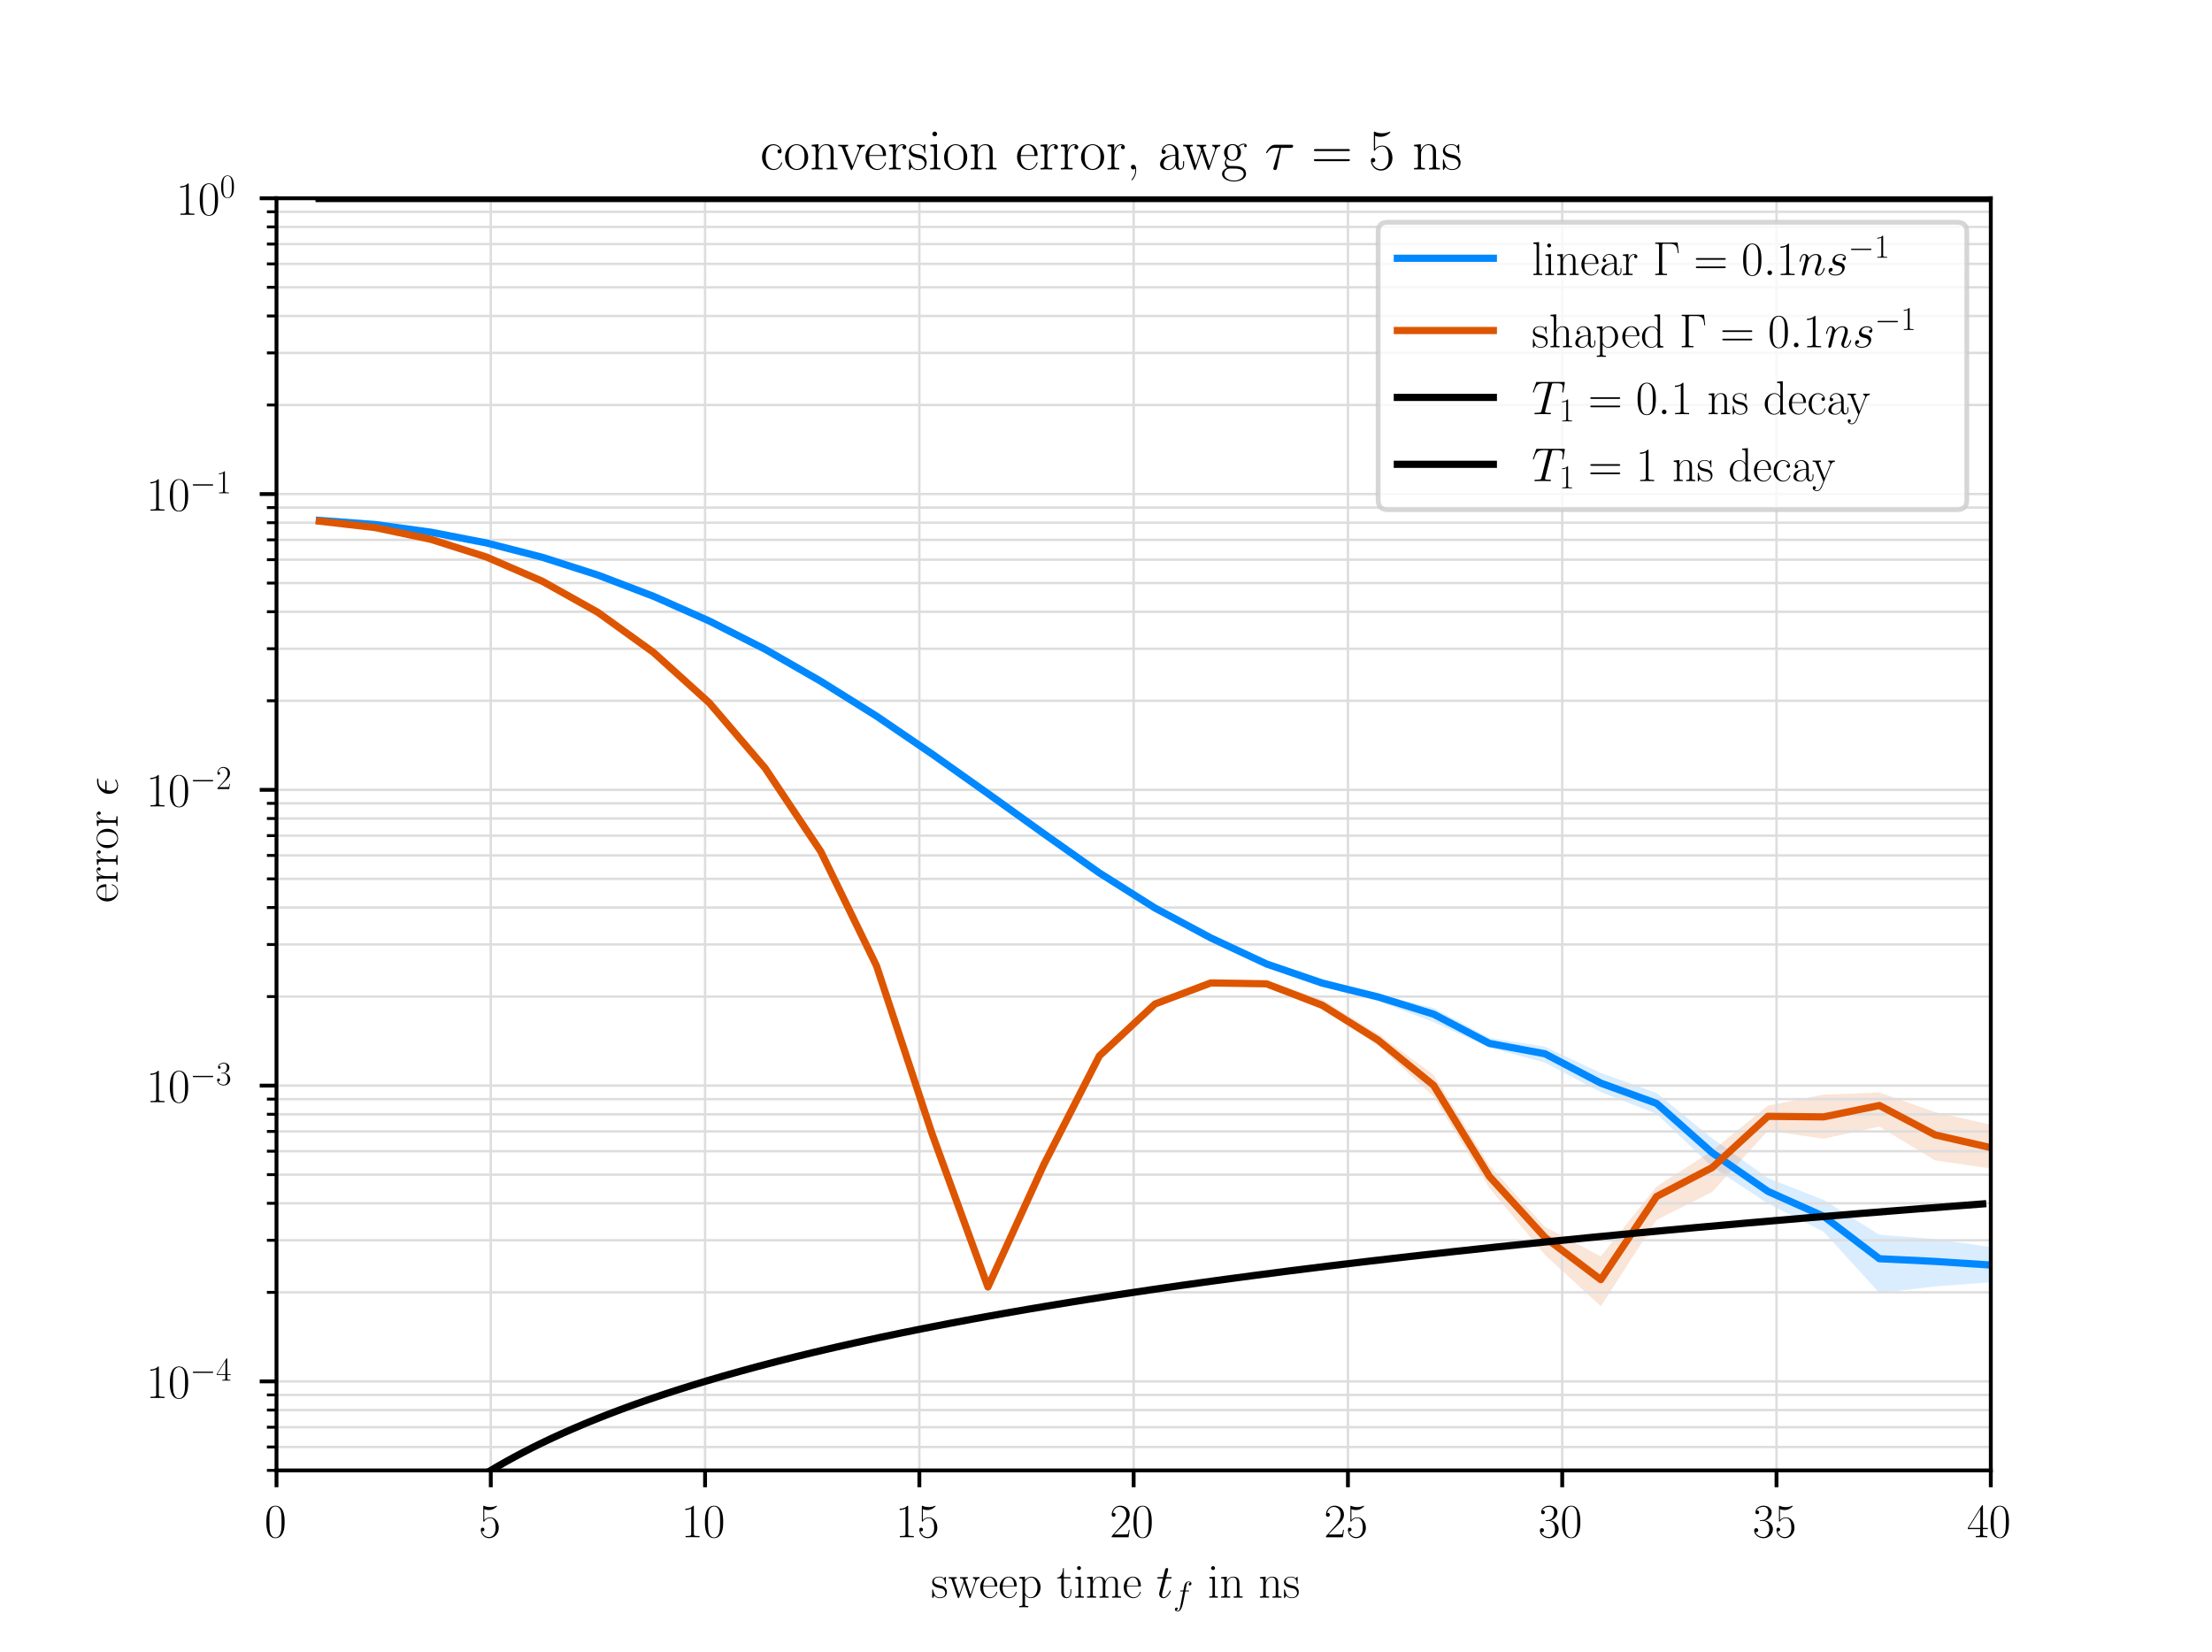 <?xml version="1.0" encoding="utf-8" standalone="no"?>
<!DOCTYPE svg PUBLIC "-//W3C//DTD SVG 1.1//EN"
  "http://www.w3.org/Graphics/SVG/1.1/DTD/svg11.dtd">
<!-- Created with matplotlib (https://matplotlib.org/) -->
<svg height="344.16pt" version="1.1" viewBox="0 0 460.8 344.16" width="460.8pt" xmlns="http://www.w3.org/2000/svg" xmlns:xlink="http://www.w3.org/1999/xlink">
 <defs>
  <style type="text/css">
*{stroke-linecap:butt;stroke-linejoin:round;}
  </style>
 </defs>
 <g id="figure_1">
  <g id="patch_1">
   <path d="M 0 344.16 
L 460.8 344.16 
L 460.8 0 
L 0 0 
z
" style="fill:#ffffff;"/>
  </g>
  <g id="axes_1">
   <g id="patch_2">
    <path d="M 57.6 306.302 
L 414.72 306.302 
L 414.72 41.299 
L 57.6 41.299 
z
" style="fill:#ffffff;"/>
   </g>
   <g id="PolyCollection_1">
    <path clip-path="url(#pf1217eff3d)" d="M 66.528 108.345 
L 66.528 108.437 
L 78.134 109.327 
L 89.741 110.91 
L 101.347 113.175 
L 112.954 116.125 
L 124.56 119.843 
L 136.166 124.285 
L 147.773 129.496 
L 159.379 135.34 
L 170.986 142.012 
L 182.592 149.316 
L 194.198 157.281 
L 205.805 165.472 
L 217.411 173.912 
L 229.018 182.119 
L 240.624 189.454 
L 252.23 195.92 
L 263.837 201.423 
L 275.443 205.563 
L 287.05 208.512 
L 298.656 212.919 
L 310.262 218.208 
L 321.869 221.371 
L 333.475 227.493 
L 345.082 232.016 
L 356.688 243.084 
L 368.294 250.704 
L 379.901 256.579 
L 391.507 269.334 
L 403.114 267.983 
L 414.72 267.106 
L 414.72 259.772 
L 414.72 259.772 
L 403.114 258.097 
L 391.507 257.21 
L 379.901 249.953 
L 368.294 245.4 
L 356.688 237.134 
L 345.082 227.68 
L 333.475 223.5 
L 321.869 218.041 
L 310.262 216.205 
L 298.656 209.968 
L 287.05 207.113 
L 275.443 203.857 
L 263.837 200.064 
L 252.23 194.792 
L 240.624 188.926 
L 229.018 181.606 
L 217.411 173.407 
L 205.805 165.205 
L 194.198 156.92 
L 182.592 149.057 
L 170.986 141.797 
L 159.379 135.074 
L 147.773 129.304 
L 136.166 124.163 
L 124.56 119.743 
L 112.954 116.02 
L 101.347 113.054 
L 89.741 110.802 
L 78.134 109.23 
L 66.528 108.345 
z
" style="fill:#0088ff;fill-opacity:0.15;"/>
   </g>
   <g id="PolyCollection_2">
    <path clip-path="url(#pf1217eff3d)" d="M 66.528 108.509 
L 66.528 108.611 
L 78.134 109.932 
L 89.741 112.381 
L 101.347 116.071 
L 112.954 121.138 
L 124.56 127.633 
L 136.166 136.034 
L 147.773 146.556 
L 159.379 160.157 
L 170.986 177.679 
L 182.592 201.684 
L 194.198 237.133 
L 205.805 269.185 
L 217.411 243.596 
L 229.018 220.45 
L 240.624 209.76 
L 252.23 205.454 
L 263.837 205.514 
L 275.443 210.316 
L 287.05 217.732 
L 298.656 228.42 
L 310.262 247.455 
L 321.869 261.434 
L 333.475 272.107 
L 345.082 254.137 
L 356.688 248.285 
L 368.294 235.552 
L 379.901 237.202 
L 391.507 234.68 
L 403.114 241.722 
L 414.72 243.397 
L 414.72 234.294 
L 414.72 234.294 
L 403.114 231.665 
L 391.507 227.567 
L 379.901 228.01 
L 368.294 230.307 
L 356.688 239.732 
L 345.082 247.164 
L 333.475 261.715 
L 321.869 255.589 
L 310.262 242.776 
L 298.656 223.906 
L 287.05 215.337 
L 275.443 208.231 
L 263.837 204.242 
L 252.23 204.05 
L 240.624 208.523 
L 229.018 219.064 
L 217.411 241.625 
L 205.805 266.745 
L 194.198 235.305 
L 182.592 200.785 
L 170.986 177.071 
L 159.379 159.8 
L 147.773 146.346 
L 136.166 135.825 
L 124.56 127.507 
L 112.954 120.999 
L 101.347 116.002 
L 89.741 112.298 
L 78.134 109.864 
L 66.528 108.509 
z
" style="fill:#dd5500;fill-opacity:0.15;"/>
   </g>
   <g id="matplotlib.axis_1">
    <g id="xtick_1">
     <g id="line2d_1">
      <path clip-path="url(#pf1217eff3d)" d="M 57.6 306.302 
L 57.6 41.299 
" style="fill:none;stroke:#dddddd;stroke-linecap:square;stroke-width:0.5;"/>
     </g>
     <g id="line2d_2">
      <defs>
       <path d="M 0 0 
L 0 3.5 
" id="mb07d33ea7a" style="stroke:#000000;stroke-width:0.8;"/>
      </defs>
      <g>
       <use style="stroke:#000000;stroke-width:0.8;" x="57.6" xlink:href="#mb07d33ea7a" y="306.302"/>
      </g>
     </g>
     <g id="text_1">
      <!-- $\mathdefault{0}$ -->
      <defs>
       <path d="M 42 31.844 
C 42 37.969 41.906 48.422 37.703 56.453 
C 34 63.484 28.094 66 22.906 66 
C 18.094 66 12 63.781 8.203 56.562 
C 4.203 49.016 3.797 39.672 3.797 31.844 
C 3.797 26.109 3.906 17.375 7 9.734 
C 11.297 -0.609 19 -2 22.906 -2 
C 27.5 -2 34.5 -0.109 38.594 9.438 
C 41.594 16.375 42 24.5 42 31.844 
z
M 22.906 -0.406 
C 16.5 -0.406 12.703 5.125 11.297 12.75 
C 10.203 18.688 10.203 27.328 10.203 32.953 
C 10.203 40.688 10.203 47.109 11.5 53.234 
C 13.406 61.781 19 64.391 22.906 64.391 
C 27 64.391 32.297 61.672 34.203 53.438 
C 35.5 47.719 35.594 40.984 35.594 32.953 
C 35.594 26.422 35.594 18.375 34.406 12.453 
C 32.297 1.5 26.406 -0.406 22.906 -0.406 
z
" id="CMR17-48"/>
      </defs>
      <g transform="translate(55.109 320.221)scale(0.1 -0.1)">
       <use transform="scale(0.996)" xlink:href="#CMR17-48"/>
      </g>
     </g>
    </g>
    <g id="xtick_2">
     <g id="line2d_3">
      <path clip-path="url(#pf1217eff3d)" d="M 102.24 306.302 
L 102.24 41.299 
" style="fill:none;stroke:#dddddd;stroke-linecap:square;stroke-width:0.5;"/>
     </g>
     <g id="line2d_4">
      <g>
       <use style="stroke:#000000;stroke-width:0.8;" x="102.24" xlink:href="#mb07d33ea7a" y="306.302"/>
      </g>
     </g>
     <g id="text_2">
      <!-- $\mathdefault{5}$ -->
      <defs>
       <path d="M 11.406 58.594 
C 12.406 58.188 16.5 56.891 20.703 56.891 
C 30 56.891 35.094 61.891 38 64.688 
C 38 65.484 38 66 37.406 66 
C 37.297 66 37.094 66 36.297 65.594 
C 32.797 64.094 28.703 63 23.703 63 
C 20.703 63 16.203 63.359 11.297 65.484 
C 10.203 66 10 66 9.906 66 
C 9.406 66 9.297 65.891 9.297 63.906 
L 9.297 34.859 
C 9.297 33.016 9.297 32.5 10.297 32.5 
C 10.797 32.5 11 32.703 11.5 33.422 
C 14.703 38.047 19.094 40 24.094 40 
C 27.594 40 35.094 37.734 35.094 20.203 
C 35.094 16.984 35.094 11.188 32.094 6.594 
C 29.594 2.484 25.703 0.391 21.406 0.391 
C 14.797 0.391 8.094 4.984 6.297 12.688 
C 6.703 12.594 7.5 12.391 7.906 12.391 
C 9.203 12.391 11.703 13.094 11.703 16.188 
C 11.703 18.891 9.797 20 7.906 20 
C 5.594 20 4.094 18.594 4.094 15.797 
C 4.094 7.094 11 -2 21.594 -2 
C 31.906 -2 41.703 6.891 41.703 19.797 
C 41.703 32.094 33.906 41.594 24.203 41.594 
C 19.094 41.594 14.797 39.688 11.406 36 
z
" id="CMR17-53"/>
      </defs>
      <g transform="translate(99.749 320.221)scale(0.1 -0.1)">
       <use transform="scale(0.996)" xlink:href="#CMR17-53"/>
      </g>
     </g>
    </g>
    <g id="xtick_3">
     <g id="line2d_5">
      <path clip-path="url(#pf1217eff3d)" d="M 146.88 306.302 
L 146.88 41.299 
" style="fill:none;stroke:#dddddd;stroke-linecap:square;stroke-width:0.5;"/>
     </g>
     <g id="line2d_6">
      <g>
       <use style="stroke:#000000;stroke-width:0.8;" x="146.88" xlink:href="#mb07d33ea7a" y="306.302"/>
      </g>
     </g>
     <g id="text_3">
      <!-- $\mathdefault{10}$ -->
      <defs>
       <path d="M 26.594 63.797 
C 26.594 65.891 26.5 66 25.094 66 
C 21.203 61.359 15.297 59.891 9.703 59.688 
C 9.406 59.688 8.906 59.688 8.797 59.5 
C 8.703 59.297 8.703 59.094 8.703 57 
C 11.797 57 17 57.594 21 59.984 
L 21 7.297 
C 21 3.797 20.797 2.594 12.203 2.594 
L 9.203 2.594 
L 9.203 0 
C 14 0.094 19 0.188 23.797 0.188 
C 28.594 0.188 33.594 0.094 38.406 0 
L 38.406 2.594 
L 35.406 2.594 
C 26.797 2.594 26.594 3.688 26.594 7.297 
z
" id="CMR17-49"/>
      </defs>
      <g transform="translate(141.899 320.221)scale(0.1 -0.1)">
       <use transform="scale(0.996)" xlink:href="#CMR17-49"/>
       <use transform="translate(45.69 0)scale(0.996)" xlink:href="#CMR17-48"/>
      </g>
     </g>
    </g>
    <g id="xtick_4">
     <g id="line2d_7">
      <path clip-path="url(#pf1217eff3d)" d="M 191.52 306.302 
L 191.52 41.299 
" style="fill:none;stroke:#dddddd;stroke-linecap:square;stroke-width:0.5;"/>
     </g>
     <g id="line2d_8">
      <g>
       <use style="stroke:#000000;stroke-width:0.8;" x="191.52" xlink:href="#mb07d33ea7a" y="306.302"/>
      </g>
     </g>
     <g id="text_4">
      <!-- $\mathdefault{15}$ -->
      <g transform="translate(186.539 320.221)scale(0.1 -0.1)">
       <use transform="scale(0.996)" xlink:href="#CMR17-49"/>
       <use transform="translate(45.69 0)scale(0.996)" xlink:href="#CMR17-53"/>
      </g>
     </g>
    </g>
    <g id="xtick_5">
     <g id="line2d_9">
      <path clip-path="url(#pf1217eff3d)" d="M 236.16 306.302 
L 236.16 41.299 
" style="fill:none;stroke:#dddddd;stroke-linecap:square;stroke-width:0.5;"/>
     </g>
     <g id="line2d_10">
      <g>
       <use style="stroke:#000000;stroke-width:0.8;" x="236.16" xlink:href="#mb07d33ea7a" y="306.302"/>
      </g>
     </g>
     <g id="text_5">
      <!-- $\mathdefault{20}$ -->
      <defs>
       <path d="M 41.703 15.469 
L 39.906 15.469 
C 38.906 8.391 38.094 7.188 37.703 6.594 
C 37.203 5.797 30 5.797 28.594 5.797 
L 9.406 5.797 
C 13 9.688 20 16.766 28.5 24.938 
C 34.594 30.719 41.703 37.5 41.703 47.391 
C 41.703 59.188 32.297 66 21.797 66 
C 10.797 66 4.094 56.297 4.094 47.297 
C 4.094 43.391 7 42.891 8.203 42.891 
C 9.203 42.891 12.203 43.484 12.203 46.984 
C 12.203 50.094 9.594 51 8.203 51 
C 7.594 51 7 50.891 6.594 50.688 
C 8.5 59.188 14.297 63.391 20.406 63.391 
C 29.094 63.391 34.797 56.5 34.797 47.391 
C 34.797 38.703 29.703 31.219 24 24.734 
L 4.094 2.297 
L 4.094 0 
L 39.297 0 
z
" id="CMR17-50"/>
      </defs>
      <g transform="translate(231.179 320.221)scale(0.1 -0.1)">
       <use transform="scale(0.996)" xlink:href="#CMR17-50"/>
       <use transform="translate(45.69 0)scale(0.996)" xlink:href="#CMR17-48"/>
      </g>
     </g>
    </g>
    <g id="xtick_6">
     <g id="line2d_11">
      <path clip-path="url(#pf1217eff3d)" d="M 280.8 306.302 
L 280.8 41.299 
" style="fill:none;stroke:#dddddd;stroke-linecap:square;stroke-width:0.5;"/>
     </g>
     <g id="line2d_12">
      <g>
       <use style="stroke:#000000;stroke-width:0.8;" x="280.8" xlink:href="#mb07d33ea7a" y="306.302"/>
      </g>
     </g>
     <g id="text_6">
      <!-- $\mathdefault{25}$ -->
      <g transform="translate(275.819 320.221)scale(0.1 -0.1)">
       <use transform="scale(0.996)" xlink:href="#CMR17-50"/>
       <use transform="translate(45.69 0)scale(0.996)" xlink:href="#CMR17-53"/>
      </g>
     </g>
    </g>
    <g id="xtick_7">
     <g id="line2d_13">
      <path clip-path="url(#pf1217eff3d)" d="M 325.44 306.302 
L 325.44 41.299 
" style="fill:none;stroke:#dddddd;stroke-linecap:square;stroke-width:0.5;"/>
     </g>
     <g id="line2d_14">
      <g>
       <use style="stroke:#000000;stroke-width:0.8;" x="325.44" xlink:href="#mb07d33ea7a" y="306.302"/>
      </g>
     </g>
     <g id="text_7">
      <!-- $\mathdefault{30}$ -->
      <defs>
       <path d="M 22.094 34 
C 31 34 34.906 26.141 34.906 17.094 
C 34.906 5.031 28.5 0.391 22.703 0.391 
C 17.406 0.391 8.797 3.016 6.094 10.797 
C 6.594 10.594 7.094 10.594 7.594 10.594 
C 10 10.594 11.797 12.188 11.797 14.797 
C 11.797 17.688 9.594 19 7.594 19 
C 5.906 19 3.297 18.188 3.297 14.484 
C 3.297 5.234 12.297 -2 22.906 -2 
C 34 -2 42.5 6.75 42.5 16.984 
C 42.5 26.844 34.5 34 25 35.094 
C 32.594 36.672 39.906 43.375 39.906 52.391 
C 39.906 60.25 32 66 23 66 
C 13.906 66 5.906 60.344 5.906 52.297 
C 5.906 48.797 8.5 48.188 9.797 48.188 
C 11.906 48.188 13.703 49.484 13.703 52.094 
C 13.703 54.688 11.906 56 9.797 56 
C 9.406 56 8.906 56 8.5 55.797 
C 11.406 62.484 19.297 63.688 22.797 63.688 
C 26.297 63.688 32.906 61.969 32.906 52.297 
C 32.906 49.484 32.5 44.547 29.094 40.219 
C 26.094 36.391 22.703 36.188 19.406 35.891 
C 18.906 35.891 16.594 35.688 16.203 35.688 
C 15.5 35.594 15.094 35.5 15.094 34.797 
C 15.094 34.094 15.203 34 17.203 34 
z
" id="CMR17-51"/>
      </defs>
      <g transform="translate(320.459 320.221)scale(0.1 -0.1)">
       <use transform="scale(0.996)" xlink:href="#CMR17-51"/>
       <use transform="translate(45.69 0)scale(0.996)" xlink:href="#CMR17-48"/>
      </g>
     </g>
    </g>
    <g id="xtick_8">
     <g id="line2d_15">
      <path clip-path="url(#pf1217eff3d)" d="M 370.08 306.302 
L 370.08 41.299 
" style="fill:none;stroke:#dddddd;stroke-linecap:square;stroke-width:0.5;"/>
     </g>
     <g id="line2d_16">
      <g>
       <use style="stroke:#000000;stroke-width:0.8;" x="370.08" xlink:href="#mb07d33ea7a" y="306.302"/>
      </g>
     </g>
     <g id="text_8">
      <!-- $\mathdefault{35}$ -->
      <g transform="translate(365.099 320.221)scale(0.1 -0.1)">
       <use transform="scale(0.996)" xlink:href="#CMR17-51"/>
       <use transform="translate(45.69 0)scale(0.996)" xlink:href="#CMR17-53"/>
      </g>
     </g>
    </g>
    <g id="xtick_9">
     <g id="line2d_17">
      <path clip-path="url(#pf1217eff3d)" d="M 414.72 306.302 
L 414.72 41.299 
" style="fill:none;stroke:#dddddd;stroke-linecap:square;stroke-width:0.5;"/>
     </g>
     <g id="line2d_18">
      <g>
       <use style="stroke:#000000;stroke-width:0.8;" x="414.72" xlink:href="#mb07d33ea7a" y="306.302"/>
      </g>
     </g>
     <g id="text_9">
      <!-- $\mathdefault{40}$ -->
      <defs>
       <path d="M 33.594 64.797 
C 33.594 66.891 33.5 67 31.703 67 
L 2 19.594 
L 2 17 
L 27.797 17 
L 27.797 7.188 
C 27.797 3.594 27.594 2.594 20.594 2.594 
L 18.703 2.594 
L 18.703 0 
C 21.906 0.188 27.297 0.188 30.703 0.188 
C 34.094 0.188 39.5 0.188 42.703 0 
L 42.703 2.594 
L 40.797 2.594 
C 33.797 2.594 33.594 3.594 33.594 7.188 
L 33.594 17 
L 43.797 17 
L 43.797 19.594 
L 33.594 19.594 
z
M 28.094 58.172 
L 28.094 19.594 
L 4 19.594 
z
" id="CMR17-52"/>
      </defs>
      <g transform="translate(409.739 320.221)scale(0.1 -0.1)">
       <use transform="scale(0.996)" xlink:href="#CMR17-52"/>
       <use transform="translate(45.69 0)scale(0.996)" xlink:href="#CMR17-48"/>
      </g>
     </g>
    </g>
    <g id="text_10">
     <!-- sweep time $t_f$ in ns -->
     <defs>
      <path d="M 30.906 42 
C 30.906 43.797 30.797 43.891 30.203 43.891 
C 29.797 43.891 29.703 43.797 28.5 42.297 
C 28.203 41.891 27.297 40.891 27 40.5 
C 23.797 43.891 19.297 44 17.594 44 
C 6.5 44 2.5 38.188 2.5 32.391 
C 2.5 23.391 12.703 21.297 15.594 20.688 
C 21.906 19.391 24.094 19 26.203 17.188 
C 27.5 16 29.703 13.797 29.703 10.188 
C 29.703 6 27.297 0.594 18.094 0.594 
C 9.406 0.594 6.297 7.188 4.5 16 
C 4.203 17.391 4.203 17.5 3.406 17.5 
C 2.594 17.5 2.5 17.391 2.5 15.391 
L 2.5 1 
C 2.5 -0.812 2.594 -0.906 3.203 -0.906 
C 3.703 -0.906 3.797 -0.812 4.297 0 
C 4.906 0.891 6.406 3.297 7 4.297 
C 9 1.594 12.5 -1 18.094 -1 
C 28 -1 33.297 4.391 33.297 12.188 
C 33.297 17.297 30.594 20 29.297 21.188 
C 26.297 24.297 22.797 25 18.594 25.797 
C 13.094 27 6.094 28.391 6.094 34.5 
C 6.094 37.094 7.5 42.594 17.594 42.594 
C 28.297 42.594 28.906 32.594 29.094 29.391 
C 29.203 28.891 29.703 28.797 30 28.797 
C 30.906 28.797 30.906 29.094 30.906 30.797 
z
" id="CMR17-115"/>
      <path d="M 58.203 34.156 
C 60.203 40.094 64.203 40.297 65.703 40.391 
L 65.703 43 
C 63.703 42.891 61.703 42.797 59.703 42.797 
C 57.797 42.797 53.5 42.797 51.797 43 
L 51.797 40.391 
C 54.906 40.188 56.594 38.375 56.594 35.875 
C 56.594 35.172 56.406 34.266 56.203 33.562 
L 46.797 6.219 
L 36.594 35.875 
C 36.406 36.578 36.094 37.375 36.094 37.781 
C 36.094 40.391 39.5 40.391 41.094 40.391 
L 41.094 43 
C 38.797 42.797 34.594 42.797 32.203 42.797 
C 29.703 42.797 27.094 42.797 24.797 43 
L 24.797 40.391 
C 30.297 40.391 30.297 40.188 32.406 33.859 
L 23.203 6.922 
L 13.297 35.969 
C 12.797 37.281 12.797 37.484 12.797 37.781 
C 12.797 40.391 16.203 40.391 17.797 40.391 
L 17.797 43 
C 15.406 42.797 11.203 42.797 8.703 42.797 
C 6.5 42.797 3.094 42.797 1 43 
L 1 40.391 
C 5.406 40.391 6.5 40.094 7.594 36.766 
L 19.906 0.594 
C 20.297 -0.703 20.594 -1 21.406 -1 
C 22.094 -1 22.5 -0.812 23 0.688 
L 33.297 31.047 
L 43.703 0.688 
C 44.203 -0.812 44.594 -1 45.297 -1 
C 46.094 -1 46.406 -0.703 46.797 0.594 
z
" id="CMR17-119"/>
      <path d="M 38.094 23.484 
C 38.5 23.891 38.5 24.094 38.5 25.094 
C 38.5 35.172 33.094 44 21.703 44 
C 11.094 44 2.703 33.984 2.703 21.781 
C 2.703 8.656 12.203 -1 22.797 -1 
C 34 -1 38.406 9.672 38.406 11.797 
C 38.406 12.5 37.797 12.5 37.594 12.5 
C 36.906 12.5 36.797 12.297 36.406 11.078 
C 34.203 4.219 28.703 0.797 23.5 0.797 
C 19.203 0.797 14.906 3.219 12.203 7.656 
C 9.094 12.797 9.094 18.75 9.094 23.484 
z
M 9.203 25 
C 9.906 39.234 17.594 42.391 21.594 42.391 
C 28.406 42.391 33 36.062 33.094 25 
z
" id="CMR17-101"/>
      <path d="M 22 -17.406 
C 15.594 -17.406 15.203 -17 15.203 -13.031 
L 15.203 5.938 
C 18.094 1.703 22.297 -1 27.594 -1 
C 37.594 -1 47.703 7.859 47.703 21.594 
C 47.703 34.312 39 44 28.703 44 
C 22.703 44 17.797 40.672 15 36.641 
L 15 44 
L 3.094 42.891 
L 3.094 40.266 
C 9 40.266 9.906 39.672 9.906 34.812 
L 9.906 -13.031 
C 9.906 -16.891 9.5 -17.406 3.094 -17.406 
L 3.094 -20 
C 5.5 -19.812 9.906 -19.812 12.5 -19.812 
C 15.094 -19.812 19.594 -19.812 22 -20 
z
M 15.203 31.484 
C 15.203 32.906 15.203 35.016 19.094 38.766 
C 19.594 39.156 23 42.188 28 42.188 
C 35.297 42.188 41.297 33 41.297 21.5 
C 41.297 9.984 34.906 0.594 27 0.594 
C 23.406 0.594 19.5 2.312 16.5 7.047 
C 15.203 9.281 15.203 9.875 15.203 11.5 
z
" id="CMR17-112"/>
      <path d="M 15.094 40.391 
L 29.094 40.391 
L 29.094 43 
L 15.094 43 
L 15.094 62 
L 13.297 62 
C 13.094 51.438 9.594 42.188 1.094 41.984 
L 1.094 40.391 
L 9.797 40.391 
L 9.797 12.156 
C 9.797 10.234 9.797 -1 21.406 -1 
C 27.297 -1 30.703 4.812 30.703 12.25 
L 30.703 17.984 
L 28.906 17.984 
L 28.906 12.344 
C 28.906 5.422 26.203 0.797 22 0.797 
C 19.094 0.797 15.094 2.797 15.094 11.953 
z
" id="CMR17-116"/>
      <path d="M 15.5 61.891 
C 15.5 64.094 13.703 66 11.406 66 
C 9.203 66 7.297 64.188 7.297 61.891 
C 7.297 59.688 9.094 57.797 11.406 57.797 
C 13.594 57.797 15.5 59.594 15.5 61.891 
z
M 3.797 42.891 
L 3.797 40.297 
C 9.406 40.297 10.203 39.688 10.203 34.859 
L 10.203 6.922 
C 10.203 3.094 9.797 2.594 3.406 2.594 
L 3.406 0 
C 5.797 0.188 10.094 0.188 12.594 0.188 
C 15 0.188 19.094 0.188 21.406 0 
L 21.406 2.594 
C 15.5 2.594 15.297 3.203 15.297 6.812 
L 15.297 44 
z
" id="CMR17-105"/>
      <path d="M 67.594 30.531 
C 67.594 35.562 66.703 44 54.797 44 
C 48 44 43.297 39.375 41.5 33.953 
L 41.406 33.953 
C 40.203 42.188 34.297 44 28.703 44 
C 20.797 44 16.703 37.875 15.203 33.844 
L 15.094 33.844 
L 15.094 44 
L 3.297 42.891 
L 3.297 40.281 
C 9.203 40.281 10.094 39.688 10.094 34.859 
L 10.094 6.922 
C 10.094 3.094 9.703 2.594 3.297 2.594 
L 3.297 0 
C 5.703 0.188 10.094 0.188 12.703 0.188 
C 15.297 0.188 19.797 0.188 22.203 0 
L 22.203 2.594 
C 15.797 2.594 15.406 3 15.406 6.922 
L 15.406 26.219 
C 15.406 35.453 21 42.391 28 42.391 
C 35.406 42.391 36.203 35.766 36.203 30.938 
L 36.203 6.922 
C 36.203 3.094 35.797 2.594 29.406 2.594 
L 29.406 0 
C 31.797 0.188 36.203 0.188 38.797 0.188 
C 41.406 0.188 45.906 0.188 48.297 0 
L 48.297 2.594 
C 41.906 2.594 41.5 3 41.5 6.922 
L 41.5 26.219 
C 41.5 35.453 47.094 42.391 54.094 42.391 
C 61.5 42.391 62.297 35.766 62.297 30.938 
L 62.297 6.922 
C 62.297 3.094 61.906 2.594 55.5 2.594 
L 55.5 0 
C 57.906 0.188 62.297 0.188 64.906 0.188 
C 67.5 0.188 72 0.188 74.406 0 
L 74.406 2.594 
C 68 2.594 67.594 3 67.594 6.922 
z
" id="CMR17-109"/>
      <path d="M 20.094 40.094 
L 29.297 40.094 
C 31.203 40.094 32.203 40.094 32.203 41.891 
C 32.203 43 31.594 43 29.594 43 
L 20.797 43 
L 24.5 57.25 
C 24.906 58.625 24.906 58.812 24.906 59.5 
C 24.906 61.094 23.594 62 22.297 62 
C 21.5 62 19.203 61.688 18.406 58.531 
L 14.5 43 
L 5.094 43 
C 3.094 43 2.203 43 2.203 41.094 
C 2.203 40.094 2.906 40.094 4.797 40.094 
L 13.703 40.094 
L 7.094 13.766 
C 6.297 10.266 6 9.266 6 7.969 
C 6 3.281 9.297 -1 14.906 -1 
C 25 -1 30.406 13.562 30.406 14.266 
C 30.406 14.859 30 15.156 29.406 15.156 
C 29.203 15.156 28.797 15.156 28.594 14.75 
C 28.5 14.656 28.406 14.562 27.703 12.969 
C 25.594 7.969 21 1 15.203 1 
C 12.203 1 12 3.484 12 5.688 
C 12 5.781 12 7.672 12.297 8.875 
z
" id="CMMI12-116"/>
      <path d="M 44.594 40.094 
C 46.594 40.094 47.406 40.094 47.406 41.984 
C 47.406 43 46.594 43 44.797 43 
L 36.703 43 
C 38.594 53.094 40 60.094 40.797 63.297 
C 41.406 65.688 43.5 67.984 46.094 67.984 
C 48.203 67.984 50.297 67.094 51.297 66.188 
C 47.406 65.797 46.203 62.891 46.203 61.188 
C 46.203 59.188 47.703 58 49.594 58 
C 51.594 58 54.594 59.688 54.594 63.5 
C 54.594 67.688 50.406 70 46 70 
C 41.703 70 37.5 66.797 35.5 62.891 
C 33.703 59.391 32.703 55.828 30.406 43 
L 23.703 43 
C 21.797 43 20.797 43 20.797 41.188 
C 20.797 40.094 21.406 40.094 23.406 40.094 
L 29.797 40.094 
C 28 30.891 23.906 8.516 21.594 -2.062 
C 19.906 -10.703 18.406 -18 13.406 -18 
C 13.094 -18 10.203 -18 8.406 -16.109 
C 13.5 -15.703 13.5 -11.312 13.5 -11.203 
C 13.5 -9.203 12 -8 10.094 -8 
C 8.094 -8 5.094 -9.703 5.094 -13.516 
C 5.094 -17.812 9.5 -20 13.406 -20 
C 23.594 -20 27.797 -1.766 28.906 3.172 
C 30.703 10.797 35.594 37.125 36.094 40.094 
z
" id="CMMI12-102"/>
      <path d="M 41.5 30.531 
C 41.5 35.656 40.5 44 28.703 44 
C 20.797 44 16.703 37.875 15.203 33.844 
L 15.094 33.844 
L 15.094 44 
L 3.297 42.891 
L 3.297 40.281 
C 9.203 40.281 10.094 39.688 10.094 34.859 
L 10.094 6.922 
C 10.094 3.094 9.703 2.594 3.297 2.594 
L 3.297 0 
C 5.703 0.188 10.094 0.188 12.703 0.188 
C 15.297 0.188 19.797 0.188 22.203 0 
L 22.203 2.594 
C 15.797 2.594 15.406 3 15.406 6.922 
L 15.406 26.219 
C 15.406 35.453 21 42.391 28 42.391 
C 35.406 42.391 36.203 35.766 36.203 30.938 
L 36.203 6.922 
C 36.203 3.094 35.797 2.594 29.406 2.594 
L 29.406 0 
C 31.797 0.188 36.203 0.188 38.797 0.188 
C 41.406 0.188 45.906 0.188 48.297 0 
L 48.297 2.594 
C 41.906 2.594 41.5 3 41.5 6.922 
z
" id="CMR17-110"/>
     </defs>
     <g transform="translate(193.948 332.812)scale(0.1 -0.1)">
      <use transform="scale(0.996)" xlink:href="#CMR17-115"/>
      <use transform="translate(35.801 0)scale(0.996)" xlink:href="#CMR17-119"/>
      <use transform="translate(99.709 0)scale(0.996)" xlink:href="#CMR17-101"/>
      <use transform="translate(140.194 0)scale(0.996)" xlink:href="#CMR17-101"/>
      <use transform="translate(180.68 0)scale(0.996)" xlink:href="#CMR17-112"/>
      <use transform="translate(261.651 0)scale(0.996)" xlink:href="#CMR17-116"/>
      <use transform="translate(296.932 0)scale(0.996)" xlink:href="#CMR17-105"/>
      <use transform="translate(321.803 0)scale(0.996)" xlink:href="#CMR17-109"/>
      <use transform="translate(398.723 0)scale(0.996)" xlink:href="#CMR17-101"/>
      <use transform="translate(469.284 0)scale(0.996)" xlink:href="#CMMI12-116"/>
      <use transform="translate(504.511 -14.944)scale(0.697)" xlink:href="#CMMI12-102"/>
      <use transform="translate(576.189 0)scale(0.996)" xlink:href="#CMR17-105"/>
      <use transform="translate(601.06 0)scale(0.996)" xlink:href="#CMR17-110"/>
      <use transform="translate(682.031 0)scale(0.996)" xlink:href="#CMR17-110"/>
      <use transform="translate(732.927 0)scale(0.996)" xlink:href="#CMR17-115"/>
     </g>
    </g>
   </g>
   <g id="matplotlib.axis_2">
    <g id="ytick_1">
     <g id="line2d_19">
      <path clip-path="url(#pf1217eff3d)" d="M 57.6 287.755 
L 414.72 287.755 
" style="fill:none;stroke:#dddddd;stroke-linecap:square;stroke-width:0.5;"/>
     </g>
     <g id="line2d_20">
      <defs>
       <path d="M 0 0 
L -3.5 0 
" id="mf1185a0f7f" style="stroke:#000000;stroke-width:0.8;"/>
      </defs>
      <g>
       <use style="stroke:#000000;stroke-width:0.8;" x="57.6" xlink:href="#mf1185a0f7f" y="287.755"/>
      </g>
     </g>
     <g id="text_11">
      <!-- $\mathdefault{10^{-4}}$ -->
      <defs>
       <path d="M 65.906 23 
C 67.594 23 69.406 23 69.406 25 
C 69.406 27 67.594 27 65.906 27 
L 11.797 27 
C 10.094 27 8.297 27 8.297 25 
C 8.297 23 10.094 23 11.797 23 
z
" id="CMSY10-0"/>
      </defs>
      <g transform="translate(30.439 291.214)scale(0.1 -0.1)">
       <use transform="scale(0.996)" xlink:href="#CMR17-49"/>
       <use transform="translate(45.69 0)scale(0.996)" xlink:href="#CMR17-48"/>
       <use transform="translate(91.381 36.154)scale(0.697)" xlink:href="#CMSY10-0"/>
       <use transform="translate(145.622 36.154)scale(0.697)" xlink:href="#CMR17-52"/>
      </g>
     </g>
    </g>
    <g id="ytick_2">
     <g id="line2d_21">
      <path clip-path="url(#pf1217eff3d)" d="M 57.6 226.141 
L 414.72 226.141 
" style="fill:none;stroke:#dddddd;stroke-linecap:square;stroke-width:0.5;"/>
     </g>
     <g id="line2d_22">
      <g>
       <use style="stroke:#000000;stroke-width:0.8;" x="57.6" xlink:href="#mf1185a0f7f" y="226.141"/>
      </g>
     </g>
     <g id="text_12">
      <!-- $\mathdefault{10^{-3}}$ -->
      <g transform="translate(30.439 229.6)scale(0.1 -0.1)">
       <use transform="scale(0.996)" xlink:href="#CMR17-49"/>
       <use transform="translate(45.69 0)scale(0.996)" xlink:href="#CMR17-48"/>
       <use transform="translate(91.381 36.154)scale(0.697)" xlink:href="#CMSY10-0"/>
       <use transform="translate(145.622 36.154)scale(0.697)" xlink:href="#CMR17-51"/>
      </g>
     </g>
    </g>
    <g id="ytick_3">
     <g id="line2d_23">
      <path clip-path="url(#pf1217eff3d)" d="M 57.6 164.527 
L 414.72 164.527 
" style="fill:none;stroke:#dddddd;stroke-linecap:square;stroke-width:0.5;"/>
     </g>
     <g id="line2d_24">
      <g>
       <use style="stroke:#000000;stroke-width:0.8;" x="57.6" xlink:href="#mf1185a0f7f" y="164.527"/>
      </g>
     </g>
     <g id="text_13">
      <!-- $\mathdefault{10^{-2}}$ -->
      <g transform="translate(30.439 167.986)scale(0.1 -0.1)">
       <use transform="scale(0.996)" xlink:href="#CMR17-49"/>
       <use transform="translate(45.69 0)scale(0.996)" xlink:href="#CMR17-48"/>
       <use transform="translate(91.381 36.154)scale(0.697)" xlink:href="#CMSY10-0"/>
       <use transform="translate(145.622 36.154)scale(0.697)" xlink:href="#CMR17-50"/>
      </g>
     </g>
    </g>
    <g id="ytick_4">
     <g id="line2d_25">
      <path clip-path="url(#pf1217eff3d)" d="M 57.6 102.913 
L 414.72 102.913 
" style="fill:none;stroke:#dddddd;stroke-linecap:square;stroke-width:0.5;"/>
     </g>
     <g id="line2d_26">
      <g>
       <use style="stroke:#000000;stroke-width:0.8;" x="57.6" xlink:href="#mf1185a0f7f" y="102.913"/>
      </g>
     </g>
     <g id="text_14">
      <!-- $\mathdefault{10^{-1}}$ -->
      <g transform="translate(30.439 106.372)scale(0.1 -0.1)">
       <use transform="scale(0.996)" xlink:href="#CMR17-49"/>
       <use transform="translate(45.69 0)scale(0.996)" xlink:href="#CMR17-48"/>
       <use transform="translate(91.381 36.154)scale(0.697)" xlink:href="#CMSY10-0"/>
       <use transform="translate(145.622 36.154)scale(0.697)" xlink:href="#CMR17-49"/>
      </g>
     </g>
    </g>
    <g id="ytick_5">
     <g id="line2d_27">
      <path clip-path="url(#pf1217eff3d)" d="M 57.6 41.299 
L 414.72 41.299 
" style="fill:none;stroke:#dddddd;stroke-linecap:square;stroke-width:0.5;"/>
     </g>
     <g id="line2d_28">
      <g>
       <use style="stroke:#000000;stroke-width:0.8;" x="57.6" xlink:href="#mf1185a0f7f" y="41.299"/>
      </g>
     </g>
     <g id="text_15">
      <!-- $\mathdefault{10^{0}}$ -->
      <g transform="translate(36.666 44.758)scale(0.1 -0.1)">
       <use transform="scale(0.996)" xlink:href="#CMR17-49"/>
       <use transform="translate(45.69 0)scale(0.996)" xlink:href="#CMR17-48"/>
       <use transform="translate(91.381 36.154)scale(0.697)" xlink:href="#CMR17-48"/>
      </g>
     </g>
    </g>
    <g id="ytick_6">
     <g id="line2d_29">
      <path clip-path="url(#pf1217eff3d)" d="M 57.6 306.302 
L 414.72 306.302 
" style="fill:none;stroke:#dddddd;stroke-linecap:square;stroke-width:0.5;"/>
     </g>
     <g id="line2d_30">
      <defs>
       <path d="M 0 0 
L -2 0 
" id="m38d770cbba" style="stroke:#000000;stroke-width:0.6;"/>
      </defs>
      <g>
       <use style="stroke:#000000;stroke-width:0.6;" x="57.6" xlink:href="#m38d770cbba" y="306.302"/>
      </g>
     </g>
    </g>
    <g id="ytick_7">
     <g id="line2d_31">
      <path clip-path="url(#pf1217eff3d)" d="M 57.6 301.424 
L 414.72 301.424 
" style="fill:none;stroke:#dddddd;stroke-linecap:square;stroke-width:0.5;"/>
     </g>
     <g id="line2d_32">
      <g>
       <use style="stroke:#000000;stroke-width:0.6;" x="57.6" xlink:href="#m38d770cbba" y="301.424"/>
      </g>
     </g>
    </g>
    <g id="ytick_8">
     <g id="line2d_33">
      <path clip-path="url(#pf1217eff3d)" d="M 57.6 297.299 
L 414.72 297.299 
" style="fill:none;stroke:#dddddd;stroke-linecap:square;stroke-width:0.5;"/>
     </g>
     <g id="line2d_34">
      <g>
       <use style="stroke:#000000;stroke-width:0.6;" x="57.6" xlink:href="#m38d770cbba" y="297.299"/>
      </g>
     </g>
    </g>
    <g id="ytick_9">
     <g id="line2d_35">
      <path clip-path="url(#pf1217eff3d)" d="M 57.6 293.726 
L 414.72 293.726 
" style="fill:none;stroke:#dddddd;stroke-linecap:square;stroke-width:0.5;"/>
     </g>
     <g id="line2d_36">
      <g>
       <use style="stroke:#000000;stroke-width:0.6;" x="57.6" xlink:href="#m38d770cbba" y="293.726"/>
      </g>
     </g>
    </g>
    <g id="ytick_10">
     <g id="line2d_37">
      <path clip-path="url(#pf1217eff3d)" d="M 57.6 290.574 
L 414.72 290.574 
" style="fill:none;stroke:#dddddd;stroke-linecap:square;stroke-width:0.5;"/>
     </g>
     <g id="line2d_38">
      <g>
       <use style="stroke:#000000;stroke-width:0.6;" x="57.6" xlink:href="#m38d770cbba" y="290.574"/>
      </g>
     </g>
    </g>
    <g id="ytick_11">
     <g id="line2d_39">
      <path clip-path="url(#pf1217eff3d)" d="M 57.6 269.207 
L 414.72 269.207 
" style="fill:none;stroke:#dddddd;stroke-linecap:square;stroke-width:0.5;"/>
     </g>
     <g id="line2d_40">
      <g>
       <use style="stroke:#000000;stroke-width:0.6;" x="57.6" xlink:href="#m38d770cbba" y="269.207"/>
      </g>
     </g>
    </g>
    <g id="ytick_12">
     <g id="line2d_41">
      <path clip-path="url(#pf1217eff3d)" d="M 57.6 258.357 
L 414.72 258.357 
" style="fill:none;stroke:#dddddd;stroke-linecap:square;stroke-width:0.5;"/>
     </g>
     <g id="line2d_42">
      <g>
       <use style="stroke:#000000;stroke-width:0.6;" x="57.6" xlink:href="#m38d770cbba" y="258.357"/>
      </g>
     </g>
    </g>
    <g id="ytick_13">
     <g id="line2d_43">
      <path clip-path="url(#pf1217eff3d)" d="M 57.6 250.66 
L 414.72 250.66 
" style="fill:none;stroke:#dddddd;stroke-linecap:square;stroke-width:0.5;"/>
     </g>
     <g id="line2d_44">
      <g>
       <use style="stroke:#000000;stroke-width:0.6;" x="57.6" xlink:href="#m38d770cbba" y="250.66"/>
      </g>
     </g>
    </g>
    <g id="ytick_14">
     <g id="line2d_45">
      <path clip-path="url(#pf1217eff3d)" d="M 57.6 244.689 
L 414.72 244.689 
" style="fill:none;stroke:#dddddd;stroke-linecap:square;stroke-width:0.5;"/>
     </g>
     <g id="line2d_46">
      <g>
       <use style="stroke:#000000;stroke-width:0.6;" x="57.6" xlink:href="#m38d770cbba" y="244.689"/>
      </g>
     </g>
    </g>
    <g id="ytick_15">
     <g id="line2d_47">
      <path clip-path="url(#pf1217eff3d)" d="M 57.6 239.81 
L 414.72 239.81 
" style="fill:none;stroke:#dddddd;stroke-linecap:square;stroke-width:0.5;"/>
     </g>
     <g id="line2d_48">
      <g>
       <use style="stroke:#000000;stroke-width:0.6;" x="57.6" xlink:href="#m38d770cbba" y="239.81"/>
      </g>
     </g>
    </g>
    <g id="ytick_16">
     <g id="line2d_49">
      <path clip-path="url(#pf1217eff3d)" d="M 57.6 235.685 
L 414.72 235.685 
" style="fill:none;stroke:#dddddd;stroke-linecap:square;stroke-width:0.5;"/>
     </g>
     <g id="line2d_50">
      <g>
       <use style="stroke:#000000;stroke-width:0.6;" x="57.6" xlink:href="#m38d770cbba" y="235.685"/>
      </g>
     </g>
    </g>
    <g id="ytick_17">
     <g id="line2d_51">
      <path clip-path="url(#pf1217eff3d)" d="M 57.6 232.112 
L 414.72 232.112 
" style="fill:none;stroke:#dddddd;stroke-linecap:square;stroke-width:0.5;"/>
     </g>
     <g id="line2d_52">
      <g>
       <use style="stroke:#000000;stroke-width:0.6;" x="57.6" xlink:href="#m38d770cbba" y="232.112"/>
      </g>
     </g>
    </g>
    <g id="ytick_18">
     <g id="line2d_53">
      <path clip-path="url(#pf1217eff3d)" d="M 57.6 228.96 
L 414.72 228.96 
" style="fill:none;stroke:#dddddd;stroke-linecap:square;stroke-width:0.5;"/>
     </g>
     <g id="line2d_54">
      <g>
       <use style="stroke:#000000;stroke-width:0.6;" x="57.6" xlink:href="#m38d770cbba" y="228.96"/>
      </g>
     </g>
    </g>
    <g id="ytick_19">
     <g id="line2d_55">
      <path clip-path="url(#pf1217eff3d)" d="M 57.6 207.593 
L 414.72 207.593 
" style="fill:none;stroke:#dddddd;stroke-linecap:square;stroke-width:0.5;"/>
     </g>
     <g id="line2d_56">
      <g>
       <use style="stroke:#000000;stroke-width:0.6;" x="57.6" xlink:href="#m38d770cbba" y="207.593"/>
      </g>
     </g>
    </g>
    <g id="ytick_20">
     <g id="line2d_57">
      <path clip-path="url(#pf1217eff3d)" d="M 57.6 196.744 
L 414.72 196.744 
" style="fill:none;stroke:#dddddd;stroke-linecap:square;stroke-width:0.5;"/>
     </g>
     <g id="line2d_58">
      <g>
       <use style="stroke:#000000;stroke-width:0.6;" x="57.6" xlink:href="#m38d770cbba" y="196.744"/>
      </g>
     </g>
    </g>
    <g id="ytick_21">
     <g id="line2d_59">
      <path clip-path="url(#pf1217eff3d)" d="M 57.6 189.046 
L 414.72 189.046 
" style="fill:none;stroke:#dddddd;stroke-linecap:square;stroke-width:0.5;"/>
     </g>
     <g id="line2d_60">
      <g>
       <use style="stroke:#000000;stroke-width:0.6;" x="57.6" xlink:href="#m38d770cbba" y="189.046"/>
      </g>
     </g>
    </g>
    <g id="ytick_22">
     <g id="line2d_61">
      <path clip-path="url(#pf1217eff3d)" d="M 57.6 183.075 
L 414.72 183.075 
" style="fill:none;stroke:#dddddd;stroke-linecap:square;stroke-width:0.5;"/>
     </g>
     <g id="line2d_62">
      <g>
       <use style="stroke:#000000;stroke-width:0.6;" x="57.6" xlink:href="#m38d770cbba" y="183.075"/>
      </g>
     </g>
    </g>
    <g id="ytick_23">
     <g id="line2d_63">
      <path clip-path="url(#pf1217eff3d)" d="M 57.6 178.196 
L 414.72 178.196 
" style="fill:none;stroke:#dddddd;stroke-linecap:square;stroke-width:0.5;"/>
     </g>
     <g id="line2d_64">
      <g>
       <use style="stroke:#000000;stroke-width:0.6;" x="57.6" xlink:href="#m38d770cbba" y="178.196"/>
      </g>
     </g>
    </g>
    <g id="ytick_24">
     <g id="line2d_65">
      <path clip-path="url(#pf1217eff3d)" d="M 57.6 174.071 
L 414.72 174.071 
" style="fill:none;stroke:#dddddd;stroke-linecap:square;stroke-width:0.5;"/>
     </g>
     <g id="line2d_66">
      <g>
       <use style="stroke:#000000;stroke-width:0.6;" x="57.6" xlink:href="#m38d770cbba" y="174.071"/>
      </g>
     </g>
    </g>
    <g id="ytick_25">
     <g id="line2d_67">
      <path clip-path="url(#pf1217eff3d)" d="M 57.6 170.498 
L 414.72 170.498 
" style="fill:none;stroke:#dddddd;stroke-linecap:square;stroke-width:0.5;"/>
     </g>
     <g id="line2d_68">
      <g>
       <use style="stroke:#000000;stroke-width:0.6;" x="57.6" xlink:href="#m38d770cbba" y="170.498"/>
      </g>
     </g>
    </g>
    <g id="ytick_26">
     <g id="line2d_69">
      <path clip-path="url(#pf1217eff3d)" d="M 57.6 167.346 
L 414.72 167.346 
" style="fill:none;stroke:#dddddd;stroke-linecap:square;stroke-width:0.5;"/>
     </g>
     <g id="line2d_70">
      <g>
       <use style="stroke:#000000;stroke-width:0.6;" x="57.6" xlink:href="#m38d770cbba" y="167.346"/>
      </g>
     </g>
    </g>
    <g id="ytick_27">
     <g id="line2d_71">
      <path clip-path="url(#pf1217eff3d)" d="M 57.6 145.979 
L 414.72 145.979 
" style="fill:none;stroke:#dddddd;stroke-linecap:square;stroke-width:0.5;"/>
     </g>
     <g id="line2d_72">
      <g>
       <use style="stroke:#000000;stroke-width:0.6;" x="57.6" xlink:href="#m38d770cbba" y="145.979"/>
      </g>
     </g>
    </g>
    <g id="ytick_28">
     <g id="line2d_73">
      <path clip-path="url(#pf1217eff3d)" d="M 57.6 135.13 
L 414.72 135.13 
" style="fill:none;stroke:#dddddd;stroke-linecap:square;stroke-width:0.5;"/>
     </g>
     <g id="line2d_74">
      <g>
       <use style="stroke:#000000;stroke-width:0.6;" x="57.6" xlink:href="#m38d770cbba" y="135.13"/>
      </g>
     </g>
    </g>
    <g id="ytick_29">
     <g id="line2d_75">
      <path clip-path="url(#pf1217eff3d)" d="M 57.6 127.432 
L 414.72 127.432 
" style="fill:none;stroke:#dddddd;stroke-linecap:square;stroke-width:0.5;"/>
     </g>
     <g id="line2d_76">
      <g>
       <use style="stroke:#000000;stroke-width:0.6;" x="57.6" xlink:href="#m38d770cbba" y="127.432"/>
      </g>
     </g>
    </g>
    <g id="ytick_30">
     <g id="line2d_77">
      <path clip-path="url(#pf1217eff3d)" d="M 57.6 121.461 
L 414.72 121.461 
" style="fill:none;stroke:#dddddd;stroke-linecap:square;stroke-width:0.5;"/>
     </g>
     <g id="line2d_78">
      <g>
       <use style="stroke:#000000;stroke-width:0.6;" x="57.6" xlink:href="#m38d770cbba" y="121.461"/>
      </g>
     </g>
    </g>
    <g id="ytick_31">
     <g id="line2d_79">
      <path clip-path="url(#pf1217eff3d)" d="M 57.6 116.582 
L 414.72 116.582 
" style="fill:none;stroke:#dddddd;stroke-linecap:square;stroke-width:0.5;"/>
     </g>
     <g id="line2d_80">
      <g>
       <use style="stroke:#000000;stroke-width:0.6;" x="57.6" xlink:href="#m38d770cbba" y="116.582"/>
      </g>
     </g>
    </g>
    <g id="ytick_32">
     <g id="line2d_81">
      <path clip-path="url(#pf1217eff3d)" d="M 57.6 112.457 
L 414.72 112.457 
" style="fill:none;stroke:#dddddd;stroke-linecap:square;stroke-width:0.5;"/>
     </g>
     <g id="line2d_82">
      <g>
       <use style="stroke:#000000;stroke-width:0.6;" x="57.6" xlink:href="#m38d770cbba" y="112.457"/>
      </g>
     </g>
    </g>
    <g id="ytick_33">
     <g id="line2d_83">
      <path clip-path="url(#pf1217eff3d)" d="M 57.6 108.884 
L 414.72 108.884 
" style="fill:none;stroke:#dddddd;stroke-linecap:square;stroke-width:0.5;"/>
     </g>
     <g id="line2d_84">
      <g>
       <use style="stroke:#000000;stroke-width:0.6;" x="57.6" xlink:href="#m38d770cbba" y="108.884"/>
      </g>
     </g>
    </g>
    <g id="ytick_34">
     <g id="line2d_85">
      <path clip-path="url(#pf1217eff3d)" d="M 57.6 105.732 
L 414.72 105.732 
" style="fill:none;stroke:#dddddd;stroke-linecap:square;stroke-width:0.5;"/>
     </g>
     <g id="line2d_86">
      <g>
       <use style="stroke:#000000;stroke-width:0.6;" x="57.6" xlink:href="#m38d770cbba" y="105.732"/>
      </g>
     </g>
    </g>
    <g id="ytick_35">
     <g id="line2d_87">
      <path clip-path="url(#pf1217eff3d)" d="M 57.6 84.365 
L 414.72 84.365 
" style="fill:none;stroke:#dddddd;stroke-linecap:square;stroke-width:0.5;"/>
     </g>
     <g id="line2d_88">
      <g>
       <use style="stroke:#000000;stroke-width:0.6;" x="57.6" xlink:href="#m38d770cbba" y="84.365"/>
      </g>
     </g>
    </g>
    <g id="ytick_36">
     <g id="line2d_89">
      <path clip-path="url(#pf1217eff3d)" d="M 57.6 73.516 
L 414.72 73.516 
" style="fill:none;stroke:#dddddd;stroke-linecap:square;stroke-width:0.5;"/>
     </g>
     <g id="line2d_90">
      <g>
       <use style="stroke:#000000;stroke-width:0.6;" x="57.6" xlink:href="#m38d770cbba" y="73.516"/>
      </g>
     </g>
    </g>
    <g id="ytick_37">
     <g id="line2d_91">
      <path clip-path="url(#pf1217eff3d)" d="M 57.6 65.818 
L 414.72 65.818 
" style="fill:none;stroke:#dddddd;stroke-linecap:square;stroke-width:0.5;"/>
     </g>
     <g id="line2d_92">
      <g>
       <use style="stroke:#000000;stroke-width:0.6;" x="57.6" xlink:href="#m38d770cbba" y="65.818"/>
      </g>
     </g>
    </g>
    <g id="ytick_38">
     <g id="line2d_93">
      <path clip-path="url(#pf1217eff3d)" d="M 57.6 59.847 
L 414.72 59.847 
" style="fill:none;stroke:#dddddd;stroke-linecap:square;stroke-width:0.5;"/>
     </g>
     <g id="line2d_94">
      <g>
       <use style="stroke:#000000;stroke-width:0.6;" x="57.6" xlink:href="#m38d770cbba" y="59.847"/>
      </g>
     </g>
    </g>
    <g id="ytick_39">
     <g id="line2d_95">
      <path clip-path="url(#pf1217eff3d)" d="M 57.6 54.968 
L 414.72 54.968 
" style="fill:none;stroke:#dddddd;stroke-linecap:square;stroke-width:0.5;"/>
     </g>
     <g id="line2d_96">
      <g>
       <use style="stroke:#000000;stroke-width:0.6;" x="57.6" xlink:href="#m38d770cbba" y="54.968"/>
      </g>
     </g>
    </g>
    <g id="ytick_40">
     <g id="line2d_97">
      <path clip-path="url(#pf1217eff3d)" d="M 57.6 50.843 
L 414.72 50.843 
" style="fill:none;stroke:#dddddd;stroke-linecap:square;stroke-width:0.5;"/>
     </g>
     <g id="line2d_98">
      <g>
       <use style="stroke:#000000;stroke-width:0.6;" x="57.6" xlink:href="#m38d770cbba" y="50.843"/>
      </g>
     </g>
    </g>
    <g id="ytick_41">
     <g id="line2d_99">
      <path clip-path="url(#pf1217eff3d)" d="M 57.6 47.27 
L 414.72 47.27 
" style="fill:none;stroke:#dddddd;stroke-linecap:square;stroke-width:0.5;"/>
     </g>
     <g id="line2d_100">
      <g>
       <use style="stroke:#000000;stroke-width:0.6;" x="57.6" xlink:href="#m38d770cbba" y="47.27"/>
      </g>
     </g>
    </g>
    <g id="ytick_42">
     <g id="line2d_101">
      <path clip-path="url(#pf1217eff3d)" d="M 57.6 44.118 
L 414.72 44.118 
" style="fill:none;stroke:#dddddd;stroke-linecap:square;stroke-width:0.5;"/>
     </g>
     <g id="line2d_102">
      <g>
       <use style="stroke:#000000;stroke-width:0.6;" x="57.6" xlink:href="#m38d770cbba" y="44.118"/>
      </g>
     </g>
    </g>
    <g id="text_16">
     <!-- error $\epsilon$ -->
     <defs>
      <path d="M 15 23.703 
C 15 33.344 19.094 42.391 26.594 42.391 
C 27.297 42.391 28 42.297 28.703 41.984 
C 28.703 41.984 26.5 41.281 26.5 38.672 
C 26.5 36.266 28.406 35.266 29.906 35.266 
C 31.094 35.266 33.297 35.969 33.297 38.781 
C 33.297 41.984 30.094 44 26.703 44 
C 19.094 44 15.797 36.562 14.797 33.047 
L 14.703 33.047 
L 14.703 44 
L 3.094 42.891 
L 3.094 40.281 
C 9 40.281 9.906 39.688 9.906 34.859 
L 9.906 6.922 
C 9.906 3.094 9.5 2.594 3.094 2.594 
L 3.094 0 
C 5.5 0.188 10.094 0.188 12.703 0.188 
C 15.594 0.188 20.703 0.188 23.406 0 
L 23.406 2.594 
C 16.203 2.594 15 2.594 15 7.109 
z
" id="CMR17-114"/>
      <path d="M 43.094 21.188 
C 43.094 34 33.797 44 22.906 44 
C 12 44 2.703 34 2.703 21.188 
C 2.703 8.594 12 -1 22.906 -1 
C 33.797 -1 43.094 8.594 43.094 21.188 
z
M 22.906 0.797 
C 18.203 0.797 14.203 3.594 11.906 7.5 
C 9.406 12 9.094 17.594 9.094 22 
C 9.094 26.188 9.297 31.391 11.906 35.891 
C 13.906 39.188 17.797 42.391 22.906 42.391 
C 27.406 42.391 31.203 39.891 33.594 36.391 
C 36.703 31.688 36.703 25.094 36.703 22 
C 36.703 18.094 36.5 12.094 33.797 7.297 
C 31 2.688 26.703 0.797 22.906 0.797 
z
" id="CMR17-111"/>
      <path d="M 29.094 23 
C 30.594 23 32.297 23 32.297 24.594 
C 32.297 25.891 31.297 25.891 29.5 25.891 
L 13.297 25.891 
C 15.797 34.75 21.703 40.094 30.594 40.094 
L 33.5 40.094 
C 35.203 40.094 36.703 40.094 36.703 41.688 
C 36.703 43 35.594 43 33.797 43 
L 30.406 43 
C 18.094 43 4.594 33.375 4.594 17.828 
C 4.594 6.562 12.094 -1 22 -1 
C 28.406 -1 34.703 3.016 34.703 4.031 
C 34.703 4.641 34.406 5.25 33.797 5.25 
C 33.5 5.25 33.297 5.156 32.797 4.75 
C 29 2.203 25.297 1 22.297 1 
C 17 1 11.406 4.547 11.406 14.375 
C 11.406 16.297 11.594 18.938 12.5 23 
z
" id="CMMI12-15"/>
     </defs>
     <g transform="translate(24.502 188.041)rotate(-90)scale(0.1 -0.1)">
      <use transform="scale(0.996)" xlink:href="#CMR17-101"/>
      <use transform="translate(40.486 0)scale(0.996)" xlink:href="#CMR17-114"/>
      <use transform="translate(75.766 0)scale(0.996)" xlink:href="#CMR17-114"/>
      <use transform="translate(111.047 0)scale(0.996)" xlink:href="#CMR17-111"/>
      <use transform="translate(156.738 0)scale(0.996)" xlink:href="#CMR17-114"/>
      <use transform="translate(222.094 0)scale(0.996)" xlink:href="#CMMI12-15"/>
     </g>
    </g>
   </g>
   <g id="line2d_103">
    <path clip-path="url(#pf1217eff3d)" d="M 66.528 108.399 
L 78.134 109.263 
L 89.741 110.854 
L 101.347 113.103 
L 112.954 116.083 
L 124.56 119.798 
L 136.166 124.225 
L 147.773 129.367 
L 159.379 135.247 
L 170.986 141.915 
L 182.592 149.174 
L 194.198 157.088 
L 205.805 165.307 
L 217.411 173.634 
L 229.018 181.839 
L 240.624 189.164 
L 252.23 195.375 
L 263.837 200.8 
L 275.443 204.792 
L 287.05 207.661 
L 298.656 211.267 
L 310.262 217.349 
L 321.869 219.519 
L 333.475 225.626 
L 345.082 229.847 
L 356.688 240.135 
L 368.294 248.172 
L 379.901 253.369 
L 391.507 262.201 
L 403.114 262.765 
L 414.72 263.523 
" style="fill:none;stroke:#0088ff;stroke-linecap:square;stroke-width:1.5;"/>
   </g>
   <g id="line2d_104">
    <path clip-path="url(#pf1217eff3d)" d="M 66.528 41.299 
L 78.134 41.299 
L 89.741 41.299 
L 101.347 41.299 
L 112.954 41.299 
L 124.56 41.299 
L 136.166 41.299 
L 147.773 41.299 
L 159.379 41.299 
L 170.986 41.299 
L 182.592 41.299 
L 194.198 41.299 
L 205.805 41.299 
L 217.411 41.299 
L 229.018 41.299 
L 240.624 41.299 
L 252.23 41.299 
L 263.837 41.299 
L 275.443 41.299 
L 287.05 41.299 
L 298.656 41.299 
L 310.262 41.299 
L 321.869 41.299 
L 333.475 41.299 
L 345.082 41.299 
L 356.688 41.299 
L 368.294 41.299 
L 379.901 41.299 
L 391.507 41.299 
L 403.114 41.299 
L 414.72 41.299 
" style="fill:none;stroke:#000000;stroke-linecap:square;stroke-width:1.5;"/>
   </g>
   <g id="line2d_105">
    <path clip-path="url(#pf1217eff3d)" d="M 66.528 41.299 
L 78.134 41.299 
L 89.741 41.299 
L 101.347 41.299 
L 112.954 41.299 
L 124.56 41.299 
L 136.166 41.299 
L 147.773 41.299 
L 159.379 41.299 
L 170.986 41.299 
L 182.592 41.299 
L 194.198 41.299 
L 205.805 41.299 
L 217.411 41.299 
L 229.018 41.299 
L 240.624 41.299 
L 252.23 41.299 
L 263.837 41.299 
L 275.443 41.299 
L 287.05 41.299 
L 298.656 41.299 
L 310.262 41.299 
L 321.869 41.299 
L 333.475 41.299 
L 345.082 41.299 
L 356.688 41.299 
L 368.294 41.299 
L 379.901 41.299 
L 391.507 41.299 
L 403.114 41.299 
L 414.72 41.299 
" style="fill:none;stroke:#000000;stroke-linecap:square;stroke-width:1.5;"/>
   </g>
   <g id="line2d_106">
    <path clip-path="url(#pf1217eff3d)" d="M 66.528 108.562 
L 78.134 109.897 
L 89.741 112.345 
L 101.347 116.037 
L 112.954 121.065 
L 124.56 127.564 
L 136.166 135.927 
L 147.773 146.423 
L 159.379 159.996 
L 170.986 177.385 
L 182.592 201.192 
L 194.198 236.282 
L 205.805 268.09 
L 217.411 242.667 
L 229.018 219.946 
L 240.624 209.131 
L 252.23 204.752 
L 263.837 204.941 
L 275.443 209.4 
L 287.05 216.647 
L 298.656 226.096 
L 310.262 245.053 
L 321.869 257.789 
L 333.475 266.558 
L 345.082 249.25 
L 356.688 243.212 
L 368.294 232.542 
L 379.901 232.66 
L 391.507 230.278 
L 403.114 236.41 
L 414.72 239.067 
" style="fill:none;stroke:#dd5500;stroke-linecap:square;stroke-width:1.5;"/>
   </g>
   <g id="line2d_107">
    <path clip-path="url(#pf1217eff3d)" d="M 66.528 41.299 
L 78.134 41.299 
L 89.741 41.299 
L 101.347 41.299 
L 112.954 41.299 
L 124.56 41.299 
L 136.166 41.299 
L 147.773 41.299 
L 159.379 41.299 
L 170.986 41.299 
L 182.592 41.299 
L 194.198 41.299 
L 205.805 41.299 
L 217.411 41.299 
L 229.018 41.299 
L 240.624 41.299 
L 252.23 41.299 
L 263.837 41.299 
L 275.443 41.299 
L 287.05 41.299 
L 298.656 41.299 
L 310.262 41.299 
L 321.869 41.299 
L 333.475 41.299 
L 345.082 41.299 
L 356.688 41.299 
L 368.294 41.299 
L 379.901 41.299 
L 391.507 41.299 
L 403.114 41.299 
L 414.72 41.299 
" style="fill:none;stroke:#000000;stroke-linecap:square;stroke-width:1.5;"/>
   </g>
   <g id="line2d_108">
    <path clip-path="url(#pf1217eff3d)" d="M 66.528 41.299 
L 78.134 41.299 
L 89.741 41.299 
L 101.347 41.299 
L 112.954 41.299 
L 124.56 41.299 
L 136.166 41.299 
L 147.773 41.299 
L 159.379 41.299 
L 170.986 41.299 
L 182.592 41.299 
L 194.198 41.299 
L 205.805 41.299 
L 217.411 41.299 
L 229.018 41.299 
L 240.624 41.299 
L 252.23 41.299 
L 263.837 41.299 
L 275.443 41.299 
L 287.05 41.299 
L 298.656 41.299 
L 310.262 41.299 
L 321.869 41.299 
L 333.475 41.299 
L 345.082 41.299 
L 356.688 41.299 
L 368.294 41.299 
L 379.901 41.299 
L 391.507 41.299 
L 403.114 41.299 
L 414.72 41.299 
" style="fill:none;stroke:#000000;stroke-linecap:square;stroke-width:1.5;"/>
   </g>
   <g id="line2d_109">
    <path clip-path="url(#pf1217eff3d)" d="M 68.05 345.16 
L 68.354 344.39 
L 68.762 343.394 
L 69.185 342.398 
L 69.624 341.402 
L 70.08 340.407 
L 70.553 339.411 
L 71.044 338.415 
L 71.554 337.419 
L 72.083 336.424 
L 72.632 335.428 
L 73.202 334.432 
L 73.793 333.436 
L 74.407 332.44 
L 75.045 331.445 
L 75.706 330.449 
L 76.393 329.453 
L 77.105 328.457 
L 77.845 327.462 
L 78.612 326.466 
L 79.409 325.47 
L 80.236 324.474 
L 81.094 323.478 
L 81.985 322.483 
L 82.909 321.487 
L 83.869 320.491 
L 84.865 319.495 
L 85.899 318.499 
L 86.971 317.504 
L 88.085 316.508 
L 89.241 315.512 
L 90.441 314.516 
L 91.686 313.521 
L 92.978 312.525 
L 94.319 311.529 
L 95.712 310.533 
L 97.157 309.537 
L 98.656 308.542 
L 100.213 307.546 
L 101.829 306.55 
L 103.506 305.554 
L 105.246 304.559 
L 107.053 303.563 
L 108.928 302.567 
L 110.874 301.571 
L 112.893 300.575 
L 114.99 299.58 
L 117.166 298.584 
L 119.424 297.588 
L 121.768 296.592 
L 124.201 295.597 
L 126.726 294.601 
L 129.347 293.605 
L 132.067 292.609 
L 134.891 291.613 
L 137.821 290.618 
L 140.863 289.622 
L 144.02 288.626 
L 147.296 287.63 
L 150.697 286.635 
L 154.227 285.639 
L 157.89 284.643 
L 161.693 283.647 
L 165.639 282.651 
L 169.736 281.656 
L 173.987 280.66 
L 178.4 279.664 
L 182.98 278.668 
L 187.734 277.672 
L 192.668 276.677 
L 197.789 275.681 
L 203.104 274.685 
L 208.621 273.689 
L 214.347 272.694 
L 220.29 271.698 
L 226.458 270.702 
L 232.86 269.706 
L 239.505 268.71 
L 246.402 267.715 
L 253.56 266.719 
L 260.99 265.723 
L 268.702 264.727 
L 276.705 263.732 
L 285.013 262.736 
L 293.635 261.74 
L 302.584 260.744 
L 311.873 259.748 
L 321.513 258.753 
L 331.519 257.757 
L 341.905 256.761 
L 352.684 255.765 
L 363.872 254.77 
L 375.484 253.774 
L 387.537 252.778 
L 400.046 251.782 
L 413.03 250.786 
" style="fill:none;stroke:#000000;stroke-linecap:square;stroke-width:1.5;"/>
   </g>
   <g id="line2d_110">
    <path clip-path="url(#pf1217eff3d)" d="M 162.093 345.16 
L 165.639 344.265 
L 169.736 343.27 
L 173.987 342.274 
L 178.4 341.278 
L 182.98 340.282 
L 187.734 339.286 
L 192.668 338.291 
L 197.789 337.295 
L 203.104 336.299 
L 208.621 335.303 
L 214.347 334.307 
L 220.29 333.312 
L 226.458 332.316 
L 232.86 331.32 
L 239.505 330.324 
L 246.402 329.329 
L 253.56 328.333 
L 260.99 327.337 
L 268.702 326.341 
L 276.705 325.345 
L 285.013 324.35 
L 293.635 323.354 
L 302.584 322.358 
L 311.873 321.362 
L 321.513 320.367 
L 331.519 319.371 
L 341.905 318.375 
L 352.684 317.379 
L 363.872 316.383 
L 375.484 315.388 
L 387.537 314.392 
L 400.046 313.396 
L 413.03 312.4 
" style="fill:none;stroke:#000000;stroke-linecap:square;stroke-width:1.5;"/>
   </g>
   <g id="patch_3">
    <path d="M 57.6 306.302 
L 57.6 41.299 
" style="fill:none;stroke:#000000;stroke-linecap:square;stroke-linejoin:miter;stroke-width:0.8;"/>
   </g>
   <g id="patch_4">
    <path d="M 414.72 306.302 
L 414.72 41.299 
" style="fill:none;stroke:#000000;stroke-linecap:square;stroke-linejoin:miter;stroke-width:0.8;"/>
   </g>
   <g id="patch_5">
    <path d="M 57.6 306.302 
L 414.72 306.302 
" style="fill:none;stroke:#000000;stroke-linecap:square;stroke-linejoin:miter;stroke-width:0.8;"/>
   </g>
   <g id="patch_6">
    <path d="M 57.6 41.299 
L 414.72 41.299 
" style="fill:none;stroke:#000000;stroke-linecap:square;stroke-linejoin:miter;stroke-width:0.8;"/>
   </g>
   <g id="text_17">
    <!-- conversion error, awg $\tau = 5\textrm{ ns}$ -->
    <defs>
     <path d="M 34.906 35 
C 33 35 30.203 35 30.203 31.484 
C 30.203 28.688 32.5 27.891 33.797 27.891 
C 34.5 27.891 37.406 28.188 37.406 31.688 
C 37.406 38.688 30.594 44 22.906 44 
C 12.297 44 3.297 34.391 3.297 21.547 
C 3.297 8.141 12.703 -1 22.906 -1 
C 35.297 -1 38.406 10.562 38.406 11.672 
C 38.406 12.078 38.297 12.375 37.594 12.375 
C 36.906 12.375 36.797 12.281 36.406 10.969 
C 33.797 2.812 28.094 0.797 23.797 0.797 
C 17.406 0.797 9.703 6.734 9.703 21.641 
C 9.703 36.844 17.094 42.188 23 42.188 
C 26.906 42.188 32.703 40.344 34.906 35 
z
" id="CMR17-99"/>
     <path d="M 39.094 33.953 
C 40 36.172 41.594 40.188 47.406 40.391 
L 47.406 43 
C 45.5 42.891 43 42.797 41.094 42.797 
C 39 42.797 35.703 42.797 33.703 43 
L 33.703 40.391 
C 36.203 40.188 37.594 38.984 37.594 36.375 
C 37.594 35.469 37.594 35.266 37 33.859 
L 26 5.922 
L 14.094 36.062 
C 13.5 37.375 13.5 37.578 13.5 37.984 
C 13.5 40.391 16.797 40.391 18.297 40.391 
L 18.297 43 
C 15.906 42.797 11.5 42.797 9 42.797 
C 6.297 42.797 3.203 42.797 1 43 
L 1 40.391 
C 4.797 40.391 6.906 40.391 8.094 37.281 
L 22.594 0.688 
C 23.203 -0.812 23.297 -1 24.203 -1 
C 25.094 -1 25.203 -0.812 25.797 0.688 
z
" id="CMR17-118"/>
     <path d="M 15.797 1.594 
C 16 0.688 16 0.391 16 -1.188 
C 16 -7.047 14 -12.422 9.797 -17.312 
C 9.297 -17.812 9.297 -18 9.297 -18.203 
C 9.297 -18.609 9.703 -19 10.094 -19 
C 10.703 -19 17.594 -12.125 17.594 -1.281 
C 17.594 2 17.203 8.188 12.5 8.188 
C 10.297 8.188 8.406 6.688 8.406 4.094 
C 8.406 1.5 10.297 0 12.5 0 
C 13.703 0 15 0.5 15.797 1.594 
z
" id="CMR17-44"/>
     <path d="M 36 25.875 
C 36 32 36 35.547 31.797 39.594 
C 28.094 42.984 23.797 44 20.406 44 
C 12.5 44 6.797 37.625 6.797 30.891 
C 6.797 27.188 9.797 27 10.406 27 
C 11.703 27 14 27.797 14 30.594 
C 14 33.094 12.094 34.188 10.406 34.188 
C 10 34.188 9.5 34.094 9.203 34 
C 11.297 40.531 16.703 42.391 20.203 42.391 
C 25.203 42.391 30.703 37.828 30.703 29.297 
L 30.703 25.5 
C 24.797 25.297 17.703 24.5 12.094 21.453 
C 5.797 17.922 4 12.844 4 9 
C 4 1.203 13 -1 18.297 -1 
C 23.797 -1 28.906 2.109 31.094 7.891 
C 31.297 3.422 34.094 -0.609 38.5 -0.609 
C 40.594 -0.609 45.906 0.797 45.906 8.797 
L 45.906 14.469 
L 44.094 14.469 
L 44.094 8.703 
C 44.094 2.516 41.406 1.703 40.094 1.703 
C 36 1.703 36 6.969 36 11.438 
z
M 30.703 13.859 
C 30.703 5.047 24.5 0.594 19 0.594 
C 14 0.594 10.094 4.344 10.094 9 
C 10.094 12.047 11.406 17.406 17.203 20.656 
C 22 23.391 27.5 23.797 30.703 24 
z
" id="CMR17-97"/>
     <path d="M 11.094 18.203 
C 13 16.688 16.297 15 20.297 15 
C 28.203 15 35 21.234 35 29.609 
C 35 32.234 34.203 36.266 31.203 39.391 
C 34 42.391 38.094 43.391 40.406 43.391 
C 40.797 43.391 41.406 43.391 41.906 43.094 
C 41.5 42.984 40.594 42.594 40.594 40.984 
C 40.594 39.688 41.5 38.797 42.797 38.797 
C 44.297 38.797 45.094 39.797 45.094 41.094 
C 45.094 42.984 43.594 45 40.406 45 
C 36.406 45 32.906 43.094 30.094 40.484 
C 27.094 43.188 23.5 44.188 20.297 44.188 
C 12.406 44.188 5.594 37.984 5.594 29.609 
C 5.594 23.859 8.906 20.219 9.906 19.219 
C 6.906 15.688 6.906 11.594 6.906 11.094 
C 6.906 8.5 7.906 4.688 11.297 2.594 
C 6.094 1.281 2 -2.875 2 -8.078 
C 2 -15.562 11.5 -21 22.906 -21 
C 33.906 -21 43.797 -15.766 43.797 -7.969 
C 43.797 6 29 6 21.297 6 
C 19 6 14.906 6 14.406 6.094 
C 11.297 6.594 9.203 9.391 9.203 12.891 
C 9.203 13.797 9.203 16 11.094 18.203 
z
M 20.297 16.688 
C 11.5 16.688 11.5 27.594 11.5 29.609 
C 11.5 31.625 11.5 42.484 20.297 42.484 
C 29.094 42.484 29.094 31.625 29.094 29.609 
C 29.094 27.594 29.094 16.688 20.297 16.688 
z
M 22.906 -19.312 
C 12.906 -19.312 6 -13.797 6 -8.078 
C 6 -4.859 7.703 -1.844 9.906 -0.172 
C 12.406 1.594 13.406 1.594 20.203 1.594 
C 28.406 1.594 39.797 1.594 39.797 -8.078 
C 39.797 -13.797 32.906 -19.312 22.906 -19.312 
z
" id="CMR17-103"/>
     <path d="M 28.703 37.594 
L 45.297 37.594 
C 46.594 37.594 49.906 37.594 49.906 40.797 
C 49.906 43 48 43 46.203 43 
L 18.703 43 
C 16.406 43 13 43 8.406 38.094 
C 5.797 35.203 2.594 29.938 2.594 29.344 
C 2.594 28.734 3.094 28.547 3.703 28.547 
C 4.406 28.547 4.5 28.844 5 29.438 
C 10.203 37.594 15.406 37.594 17.906 37.594 
L 26.203 37.594 
L 15.797 3.484 
C 15.297 1.984 15.297 1.781 15.297 1.484 
C 15.297 0.391 16 -1 18 -1 
C 21.094 -1 21.594 1.688 21.906 3.188 
z
" id="CMMI12-28"/>
     <path d="M 64.297 32 
C 65.797 32 67.297 32 67.297 33.688 
C 67.297 35.5 65.594 35.5 63.906 35.5 
L 8 35.5 
C 6.297 35.5 4.594 35.5 4.594 33.688 
C 4.594 32 6.094 32 7.594 32 
z
M 63.906 14.484 
C 65.594 14.484 67.297 14.484 67.297 16.297 
C 67.297 18 65.797 18 64.297 18 
L 7.594 18 
C 6.094 18 4.594 18 4.594 16.297 
C 4.594 14.484 6.297 14.484 8 14.484 
z
" id="CMR17-61"/>
    </defs>
    <g transform="translate(158.353 35.299)scale(0.12 -0.12)">
     <use transform="scale(0.996)" xlink:href="#CMR17-99"/>
     <use transform="translate(40.486 0)scale(0.996)" xlink:href="#CMR17-111"/>
     <use transform="translate(86.176 0)scale(0.996)" xlink:href="#CMR17-110"/>
     <use transform="translate(134.469 0)scale(0.996)" xlink:href="#CMR17-118"/>
     <use transform="translate(180.16 0)scale(0.996)" xlink:href="#CMR17-101"/>
     <use transform="translate(220.645 0)scale(0.996)" xlink:href="#CMR17-114"/>
     <use transform="translate(255.926 0)scale(0.996)" xlink:href="#CMR17-115"/>
     <use transform="translate(291.727 0)scale(0.996)" xlink:href="#CMR17-105"/>
     <use transform="translate(316.598 0)scale(0.996)" xlink:href="#CMR17-111"/>
     <use transform="translate(362.289 0)scale(0.996)" xlink:href="#CMR17-110"/>
     <use transform="translate(443.26 0)scale(0.996)" xlink:href="#CMR17-101"/>
     <use transform="translate(483.746 0)scale(0.996)" xlink:href="#CMR17-114"/>
     <use transform="translate(519.027 0)scale(0.996)" xlink:href="#CMR17-114"/>
     <use transform="translate(554.307 0)scale(0.996)" xlink:href="#CMR17-111"/>
     <use transform="translate(599.998 0)scale(0.996)" xlink:href="#CMR17-114"/>
     <use transform="translate(635.279 0)scale(0.996)" xlink:href="#CMR17-44"/>
     <use transform="translate(690.226 0)scale(0.996)" xlink:href="#CMR17-97"/>
     <use transform="translate(733.314 0)scale(0.996)" xlink:href="#CMR17-119"/>
     <use transform="translate(799.824 0)scale(0.996)" xlink:href="#CMR17-103"/>
     <use transform="translate(875.59 0)scale(0.996)" xlink:href="#CMMI12-28"/>
     <use transform="translate(956.755 0)scale(0.996)" xlink:href="#CMR17-61"/>
     <use transform="translate(1056.144 0)scale(0.996)" xlink:href="#CMR17-53"/>
     <use transform="translate(1131.91 0)scale(0.996)" xlink:href="#CMR17-110"/>
     <use transform="translate(1182.806 0)scale(0.996)" xlink:href="#CMR17-115"/>
    </g>
   </g>
   <g id="legend_1">
    <g id="patch_7">
     <path d="M 289.091 106.158 
L 407.72 106.158 
Q 409.72 106.158 409.72 104.158 
L 409.72 48.299 
Q 409.72 46.299 407.72 46.299 
L 289.091 46.299 
Q 287.091 46.299 287.091 48.299 
L 287.091 104.158 
Q 287.091 106.158 289.091 106.158 
z
" style="fill:#ffffff;opacity:0.8;stroke:#cccccc;stroke-linejoin:miter;"/>
    </g>
    <g id="line2d_111">
     <path d="M 291.091 53.799 
L 311.091 53.799 
" style="fill:none;stroke:#0088ff;stroke-linecap:square;stroke-width:1.5;"/>
    </g>
    <g id="line2d_112"/>
    <g id="text_18">
     <!-- linear $\Gamma = 0.1 ns^{-1}$ -->
     <defs>
      <path d="M 15.297 69 
L 3.406 67.891 
L 3.406 65.297 
C 9.297 65.297 10.203 64.703 10.203 59.922 
L 10.203 6.859 
C 10.203 3.094 9.797 2.594 3.406 2.594 
L 3.406 0 
C 5.797 0.188 10.203 0.188 12.703 0.188 
C 15.297 0.188 19.703 0.188 22.094 0 
L 22.094 2.594 
C 15.703 2.594 15.297 2.984 15.297 6.859 
z
" id="CMR17-108"/>
      <path d="M 51.797 68 
L 5.094 68 
L 5.094 65.391 
C 12 65.391 13.094 65.391 13.094 60.891 
L 13.094 7.078 
C 13.094 2.594 12 2.594 5.094 2.594 
L 5.094 0 
C 8 0.188 13.594 0.188 16.703 0.188 
C 20.797 0.188 25.594 0.188 29.703 0 
L 29.703 2.594 
L 27.5 2.594 
C 19.906 2.594 19.703 3.594 19.703 7.188 
L 19.703 61.5 
C 19.703 64.891 19.906 65.391 23.906 65.391 
L 34.906 65.391 
C 50.094 65.391 50.906 58.406 52.406 45.922 
L 54.203 45.922 
z
" id="CMR17-0"/>
      <path d="M 18.406 4.797 
C 18.406 7.688 16 9.688 13.594 9.688 
C 10.703 9.688 8.703 7.297 8.703 4.891 
C 8.703 2 11.094 0 13.5 0 
C 16.406 0 18.406 2.391 18.406 4.797 
z
" id="CMMI12-58"/>
      <path d="M 20.594 29.219 
C 20.797 29.828 23.297 34.812 27 38 
C 29.594 40.391 33 41.984 36.906 41.984 
C 40.906 41.984 42.297 39 42.297 35.016 
C 42.297 29.328 38.203 17.953 36.203 12.562 
C 35.297 10.172 34.797 8.875 34.797 7.078 
C 34.797 2.594 37.906 -1 42.703 -1 
C 52 -1 55.5 13.656 55.5 14.266 
C 55.5 14.766 55.094 15.156 54.5 15.156 
C 53.594 15.156 53.5 14.859 53 13.156 
C 50.703 4.984 46.906 1 43 1 
C 42 1 40.406 1.094 40.406 4.281 
C 40.406 6.781 41.5 9.766 42.094 11.172 
C 44.094 16.656 48.297 27.828 48.297 33.516 
C 48.297 39.5 44.797 44 37.203 44 
C 28.297 44 23.594 37.703 21.797 35.203 
C 21.5 40.891 17.406 44 13 44 
C 9.797 44 7.594 42.094 5.906 38.703 
C 4.094 35.109 2.703 29.125 2.703 28.719 
C 2.703 28.328 3.094 27.828 3.797 27.828 
C 4.594 27.828 4.703 27.922 5.297 30.219 
C 6.906 36.312 8.703 41.984 12.703 41.984 
C 15 41.984 15.797 40.391 15.797 37.406 
C 15.797 35.203 14.797 31.312 14.094 28.234 
L 11.297 17.453 
C 10.906 15.562 9.797 11.062 9.297 9.266 
C 8.594 6.672 7.5 1.984 7.5 1.484 
C 7.5 0.094 8.594 -1 10.094 -1 
C 11.297 -1 12.703 -0.406 13.5 1.094 
C 13.703 1.594 14.594 5.078 15.094 7.078 
L 17.297 16.062 
z
" id="CMMI12-110"/>
      <path d="M 22.797 20.156 
C 24.5 19.859 27.203 19.266 27.797 19.172 
C 29.094 18.766 33.594 17.172 33.594 12.391 
C 33.594 9.297 30.797 1 19.203 1 
C 17.094 1 9.594 1.297 7.594 6.984 
C 11.594 6.469 13.594 9.594 13.594 11.797 
C 13.594 13.891 12.203 15 10.203 15 
C 8 15 5.094 13.297 5.094 8.797 
C 5.094 2.75 11.094 -1 19.094 -1 
C 34.297 -1 38.797 10.391 38.797 15.594 
C 38.797 17.078 38.797 19.859 35.594 23.047 
C 33.094 25.422 30.703 25.922 25.297 27.016 
C 22.594 27.609 18.297 28.5 18.297 32.984 
C 18.297 34.984 20.094 41.984 29.594 41.984 
C 33.797 41.984 37.906 40.453 38.906 37 
C 34.5 37 34.297 33.188 34.297 33.094 
C 34.297 30.984 36.203 30.391 37.094 30.391 
C 38.5 30.391 41.297 31.484 41.297 35.688 
C 41.297 39.781 37.5 44 29.703 44 
C 16.594 44 13.094 33.891 13.094 29.797 
C 13.094 22.25 20.5 20.656 22.797 20.156 
z
" id="CMMI12-115"/>
     </defs>
     <g transform="translate(319.091 57.299)scale(0.1 -0.1)">
      <use transform="scale(0.996)" xlink:href="#CMR17-108"/>
      <use transform="translate(24.871 0)scale(0.996)" xlink:href="#CMR17-105"/>
      <use transform="translate(49.742 0)scale(0.996)" xlink:href="#CMR17-110"/>
      <use transform="translate(100.637 0)scale(0.996)" xlink:href="#CMR17-101"/>
      <use transform="translate(141.123 0)scale(0.996)" xlink:href="#CMR17-97"/>
      <use transform="translate(186.814 0)scale(0.996)" xlink:href="#CMR17-114"/>
      <use transform="translate(252.17 0)scale(0.996)" xlink:href="#CMR17-0"/>
      <use transform="translate(337.226 0)scale(0.996)" xlink:href="#CMR17-61"/>
      <use transform="translate(436.615 0)scale(0.996)" xlink:href="#CMR17-48"/>
      <use transform="translate(482.305 0)scale(0.996)" xlink:href="#CMMI12-58"/>
      <use transform="translate(509.402 0)scale(0.996)" xlink:href="#CMR17-49"/>
      <use transform="translate(555.093 0)scale(0.996)" xlink:href="#CMMI12-110"/>
      <use transform="translate(613.323 0)scale(0.996)" xlink:href="#CMMI12-115"/>
      <use transform="translate(659.273 36.154)scale(0.697)" xlink:href="#CMSY10-0"/>
      <use transform="translate(713.514 36.154)scale(0.697)" xlink:href="#CMR17-49"/>
     </g>
    </g>
    <g id="line2d_113">
     <path d="M 291.091 68.846 
L 311.091 68.846 
" style="fill:none;stroke:#dd5500;stroke-linecap:square;stroke-width:1.5;"/>
    </g>
    <g id="line2d_114"/>
    <g id="text_19">
     <!-- shaped $\Gamma = 0.1 ns^{-1}$ -->
     <defs>
      <path d="M 41.5 30.531 
C 41.5 35.656 40.5 44 28.703 44 
C 20.5 44 16.5 37.375 15.297 34.047 
L 15.203 34.047 
L 15.203 69 
L 3.297 67.891 
L 3.297 65.297 
C 9.203 65.297 10.094 64.703 10.094 60.047 
L 10.094 6.922 
C 10.094 3.094 9.703 2.594 3.297 2.594 
L 3.297 0 
C 5.703 0.188 10.094 0.188 12.703 0.188 
C 15.297 0.188 19.797 0.188 22.203 0 
L 22.203 2.594 
C 15.797 2.594 15.406 3 15.406 6.922 
L 15.406 26.219 
C 15.406 35.453 21 42.391 28 42.391 
C 35.406 42.391 36.203 35.766 36.203 30.938 
L 36.203 6.922 
C 36.203 3.094 35.797 2.594 29.406 2.594 
L 29.406 0 
C 31.797 0.188 36.203 0.188 38.797 0.188 
C 41.406 0.188 45.906 0.188 48.297 0 
L 48.297 2.594 
C 41.906 2.594 41.5 3 41.5 6.922 
z
" id="CMR17-104"/>
      <path d="M 29.203 67.891 
L 29.203 65.297 
C 35.094 65.297 36 64.703 36 60.047 
L 36 37.047 
C 35.594 37.547 31.5 44 23.406 44 
C 13.203 44 3.297 34.812 3.297 21.5 
C 3.297 8.266 12.594 -1 22.406 -1 
C 30.906 -1 35.297 5.641 35.797 6.344 
L 35.797 -1 
L 47.906 -0.203 
L 47.906 2.406 
C 42 2.406 41.094 3.016 41.094 7.859 
L 41.094 69 
z
M 35.797 11.906 
C 35.797 8.875 34 6.141 31.703 4.125 
C 28.297 1.094 24.906 0.594 23 0.594 
C 20.094 0.594 9.703 2.109 9.703 21.391 
C 9.703 41.188 21.297 42.391 23.906 42.391 
C 28.5 42.391 32.203 39.766 34.5 36.141 
C 35.797 34.016 35.797 33.703 35.797 31.891 
z
" id="CMR17-100"/>
     </defs>
     <g transform="translate(319.091 72.346)scale(0.1 -0.1)">
      <use transform="scale(0.996)" xlink:href="#CMR17-115"/>
      <use transform="translate(35.801 0)scale(0.996)" xlink:href="#CMR17-104"/>
      <use transform="translate(86.697 0)scale(0.996)" xlink:href="#CMR17-97"/>
      <use transform="translate(132.387 0)scale(0.996)" xlink:href="#CMR17-112"/>
      <use transform="translate(185.885 0)scale(0.996)" xlink:href="#CMR17-101"/>
      <use transform="translate(226.371 0)scale(0.996)" xlink:href="#CMR17-100"/>
      <use transform="translate(307.342 0)scale(0.996)" xlink:href="#CMR17-0"/>
      <use transform="translate(392.397 0)scale(0.996)" xlink:href="#CMR17-61"/>
      <use transform="translate(491.786 0)scale(0.996)" xlink:href="#CMR17-48"/>
      <use transform="translate(537.477 0)scale(0.996)" xlink:href="#CMMI12-58"/>
      <use transform="translate(564.574 0)scale(0.996)" xlink:href="#CMR17-49"/>
      <use transform="translate(610.264 0)scale(0.996)" xlink:href="#CMMI12-110"/>
      <use transform="translate(668.494 0)scale(0.996)" xlink:href="#CMMI12-115"/>
      <use transform="translate(714.444 36.154)scale(0.697)" xlink:href="#CMSY10-0"/>
      <use transform="translate(768.685 36.154)scale(0.697)" xlink:href="#CMR17-49"/>
     </g>
    </g>
    <g id="line2d_115">
     <path d="M 291.091 82.783 
L 311.091 82.783 
" style="fill:none;stroke:#000000;stroke-linecap:square;stroke-width:1.5;"/>
    </g>
    <g id="line2d_116"/>
    <g id="text_20">
     <!-- $T_1=0.1\textrm{ ns}$ decay -->
     <defs>
      <path d="M 41.703 60.719 
C 42.297 63.094 42.5 64 44 64.391 
C 44.797 64.594 48.094 64.594 50.203 64.594 
C 60.203 64.594 64.906 64.203 64.906 56.438 
C 64.906 54.938 64.5 51.156 63.906 47.469 
L 63.797 46.281 
C 63.797 45.891 64.203 45.281 64.797 45.281 
C 65.797 45.281 65.797 45.781 66.094 47.375 
L 69 64.984 
C 69.203 65.891 69.203 66.094 69.203 66.391 
C 69.203 67.484 68.594 67.484 66.594 67.484 
L 11.906 67.484 
C 9.594 67.484 9.5 67.391 8.906 65.594 
L 2.797 47.672 
C 2.703 47.469 2.406 46.375 2.406 46.281 
C 2.406 45.781 2.797 45.281 3.406 45.281 
C 4.203 45.281 4.406 45.688 4.797 46.984 
C 9 59.016 11.094 64.594 24.406 64.594 
L 31.094 64.594 
C 33.5 64.594 34.5 64.594 34.5 63.5 
C 34.5 63.203 34.5 63 34 61.203 
L 20.594 7.766 
C 19.594 3.891 19.406 2.891 8.797 2.891 
C 6.297 2.891 5.594 2.891 5.594 1 
C 5.594 0 6.703 0 7.203 0 
C 9.703 0 12.297 0.188 14.797 0.188 
L 30.406 0.188 
C 32.906 0.188 35.594 0 38.094 0 
C 39.203 0 40.203 0 40.203 1.891 
C 40.203 2.891 39.5 2.891 36.906 2.891 
C 27.906 2.891 27.906 3.781 27.906 5.281 
C 27.906 5.375 27.906 6.078 28.297 7.672 
z
" id="CMMI12-84"/>
      <path d="M 39 34.109 
C 41.5 40.297 46 40.391 47.406 40.391 
L 47.406 43 
C 45.5 42.891 43 42.797 41.094 42.797 
C 39 42.797 35.703 42.797 33.703 43 
L 33.703 40.391 
C 37.5 40.094 37.594 37.25 37.594 36.438 
C 37.594 35.438 37.406 34.922 36.906 33.719 
L 26 6.391 
L 14.094 35.938 
C 13.594 37.156 13.594 37.859 13.594 37.969 
C 13.594 40.188 15.906 40.391 18.297 40.391 
L 18.297 43 
C 15.906 42.797 11.594 42.797 9.094 42.797 
C 6.406 42.797 3.203 42.797 1 43 
L 1 40.391 
C 6.406 40.391 7 39.891 8.297 36.641 
L 23.203 -0.484 
C 18.703 -12.422 16.094 -19.406 9.797 -19.406 
C 8.703 -19.406 6.203 -19.109 4.406 -17.281 
C 6.703 -17.078 7.703 -15.656 7.703 -13.938 
C 7.703 -12.219 6.5 -10.703 4.5 -10.703 
C 2.297 -10.703 1.203 -12.219 1.203 -14.047 
C 1.203 -18.094 5.297 -21 9.797 -21 
C 15.594 -21 19.203 -15.359 21.203 -10.297 
z
" id="CMR17-121"/>
     </defs>
     <g transform="translate(319.091 86.283)scale(0.1 -0.1)">
      <use transform="scale(0.996)" xlink:href="#CMMI12-84"/>
      <use transform="translate(57.175 -14.944)scale(0.697)" xlink:href="#CMR17-49"/>
      <use transform="translate(117.33 0)scale(0.996)" xlink:href="#CMR17-61"/>
      <use transform="translate(216.719 0)scale(0.996)" xlink:href="#CMR17-48"/>
      <use transform="translate(262.41 0)scale(0.996)" xlink:href="#CMMI12-58"/>
      <use transform="translate(289.507 0)scale(0.996)" xlink:href="#CMR17-49"/>
      <use transform="translate(365.273 0)scale(0.996)" xlink:href="#CMR17-110"/>
      <use transform="translate(416.169 0)scale(0.996)" xlink:href="#CMR17-115"/>
      <use transform="translate(482.046 0)scale(0.996)" xlink:href="#CMR17-100"/>
      <use transform="translate(532.941 0)scale(0.996)" xlink:href="#CMR17-101"/>
      <use transform="translate(573.427 0)scale(0.996)" xlink:href="#CMR17-99"/>
      <use transform="translate(613.913 0)scale(0.996)" xlink:href="#CMR17-97"/>
      <use transform="translate(657.001 0)scale(0.996)" xlink:href="#CMR17-121"/>
     </g>
    </g>
    <g id="line2d_117">
     <path d="M 291.091 96.72 
L 311.091 96.72 
" style="fill:none;stroke:#000000;stroke-linecap:square;stroke-width:1.5;"/>
    </g>
    <g id="line2d_118"/>
    <g id="text_21">
     <!-- $T_1=1\textrm{ ns}$ decay -->
     <g transform="translate(319.091 100.22)scale(0.1 -0.1)">
      <use transform="scale(0.996)" xlink:href="#CMMI12-84"/>
      <use transform="translate(57.175 -14.944)scale(0.697)" xlink:href="#CMR17-49"/>
      <use transform="translate(117.33 0)scale(0.996)" xlink:href="#CMR17-61"/>
      <use transform="translate(216.719 0)scale(0.996)" xlink:href="#CMR17-49"/>
      <use transform="translate(292.486 0)scale(0.996)" xlink:href="#CMR17-110"/>
      <use transform="translate(343.381 0)scale(0.996)" xlink:href="#CMR17-115"/>
      <use transform="translate(409.258 0)scale(0.996)" xlink:href="#CMR17-100"/>
      <use transform="translate(460.154 0)scale(0.996)" xlink:href="#CMR17-101"/>
      <use transform="translate(500.639 0)scale(0.996)" xlink:href="#CMR17-99"/>
      <use transform="translate(541.125 0)scale(0.996)" xlink:href="#CMR17-97"/>
      <use transform="translate(584.213 0)scale(0.996)" xlink:href="#CMR17-121"/>
     </g>
    </g>
   </g>
  </g>
 </g>
 <defs>
  <clipPath id="pf1217eff3d">
   <rect height="265.003" width="357.12" x="57.6" y="41.299"/>
  </clipPath>
 </defs>
</svg>
